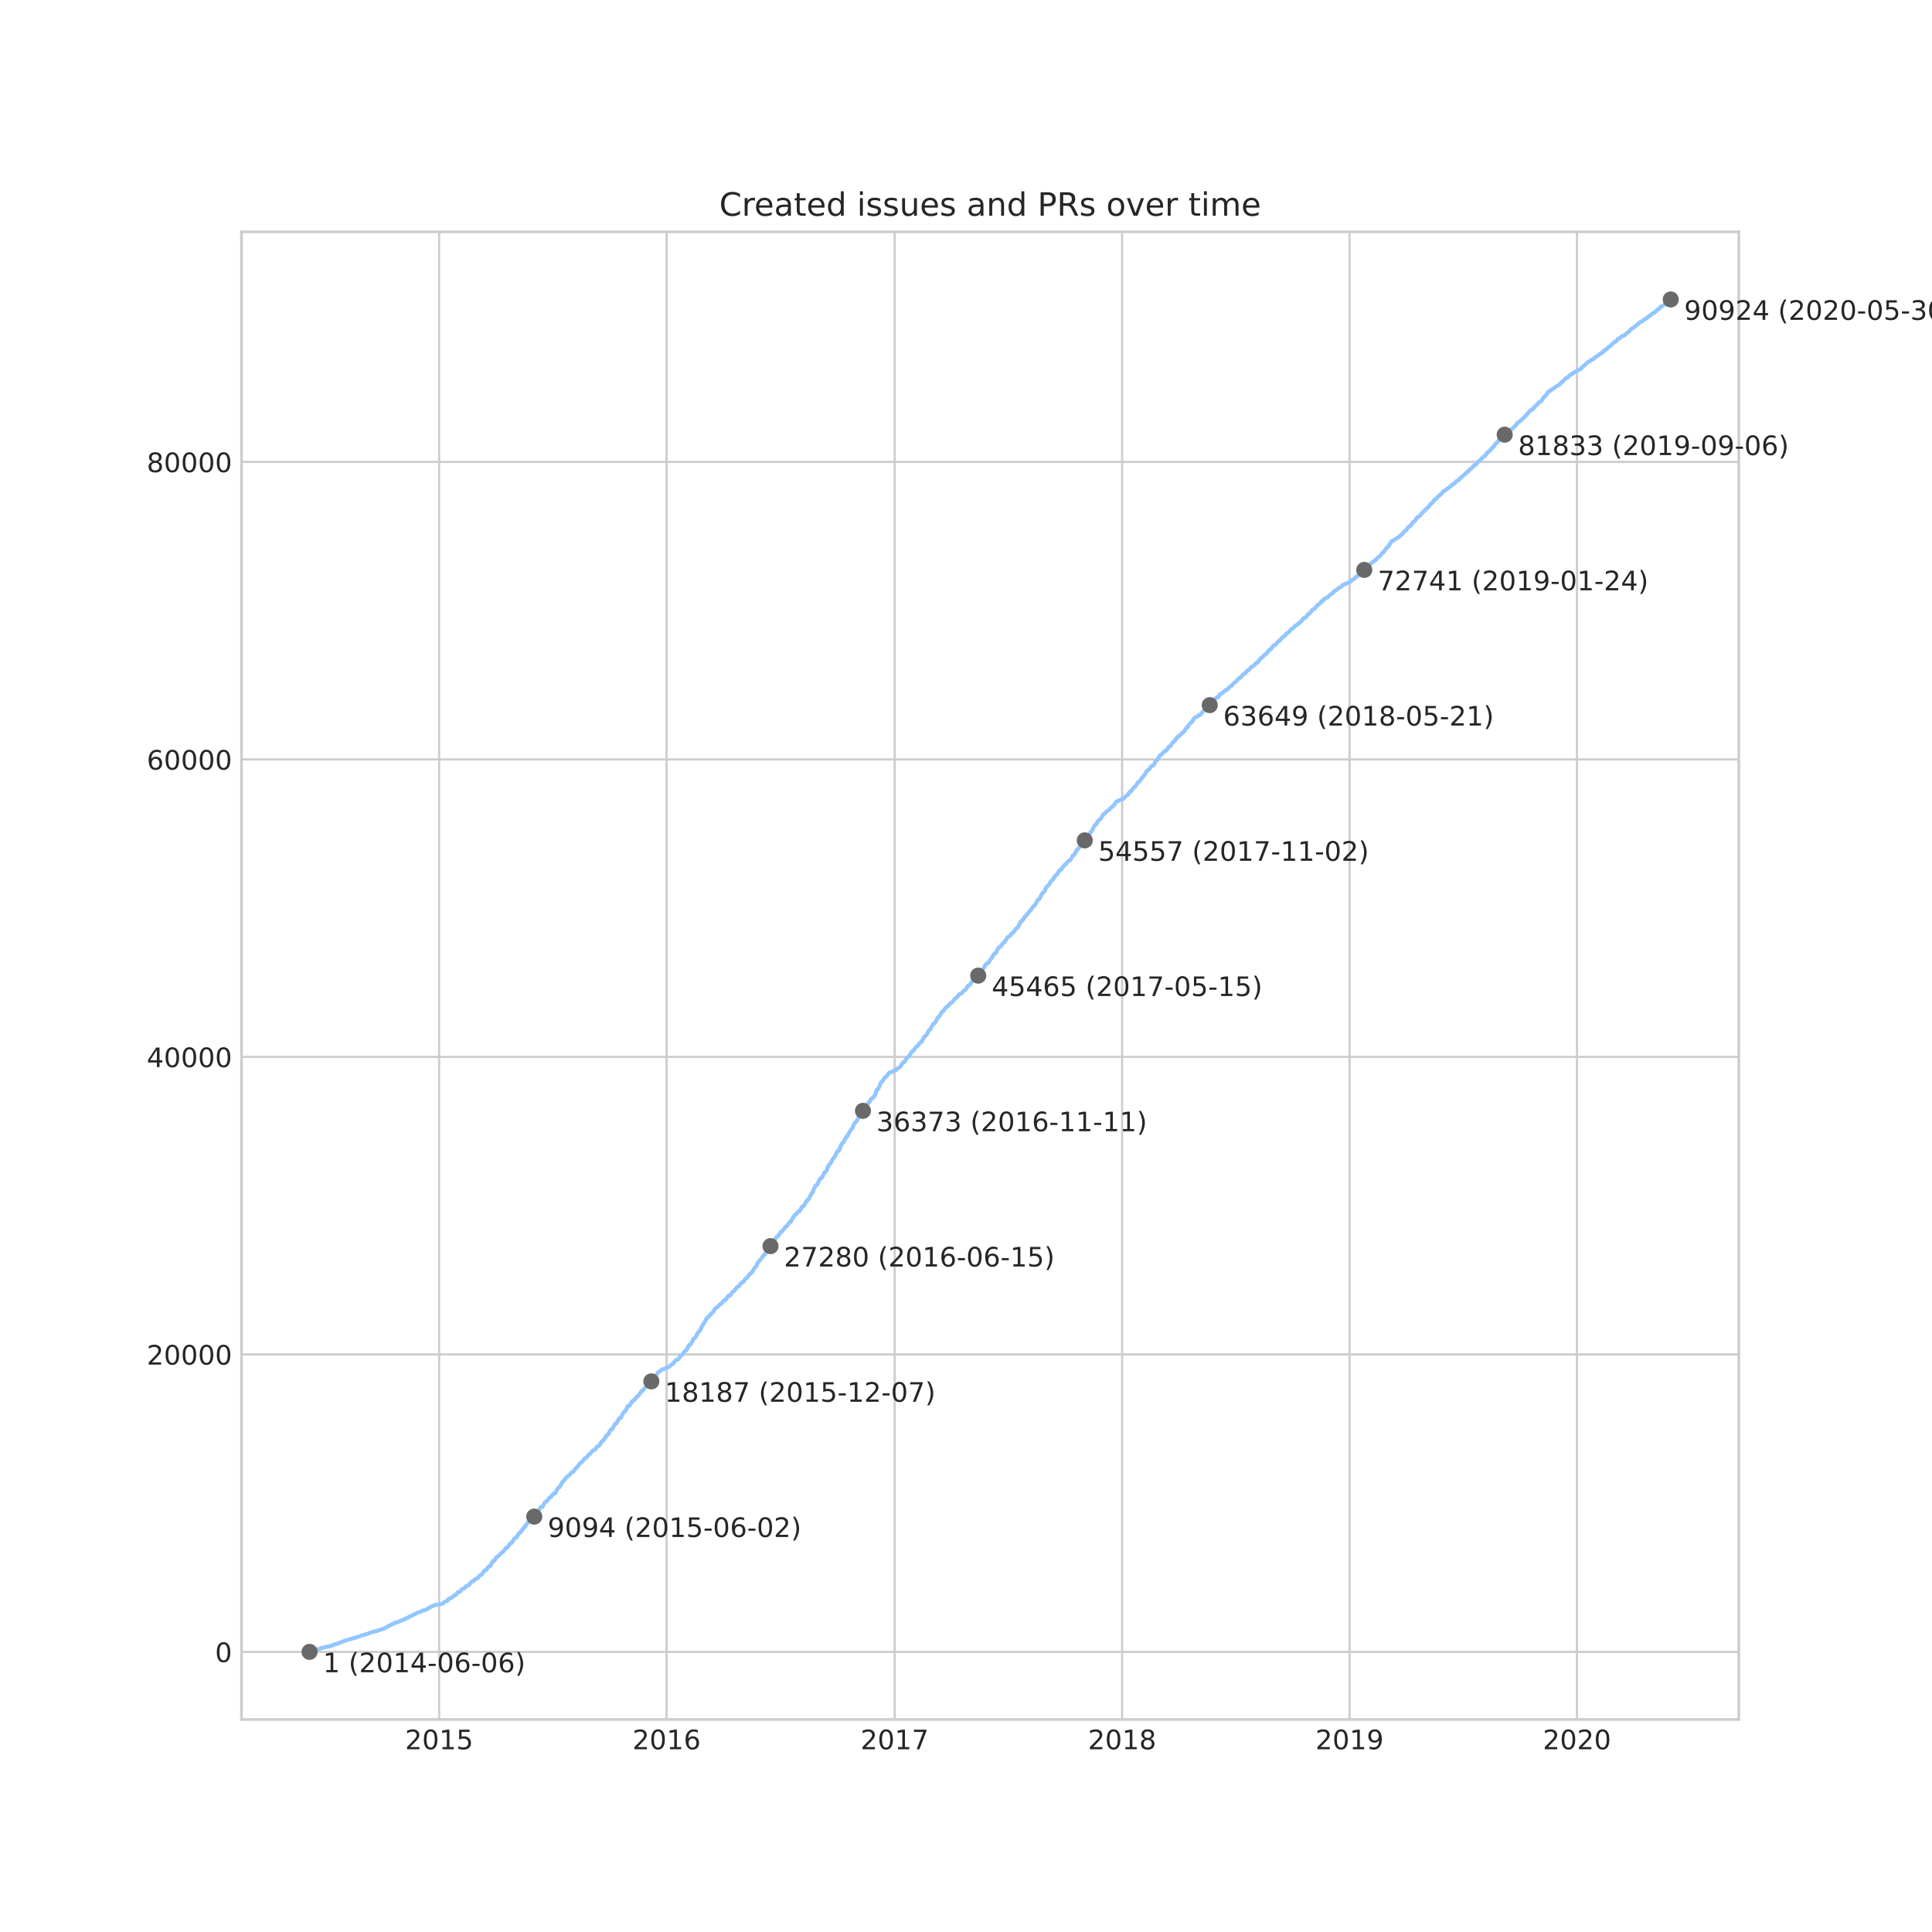 <?xml version="1.0" encoding="utf-8" standalone="no"?>
<!DOCTYPE svg PUBLIC "-//W3C//DTD SVG 1.1//EN"
  "http://www.w3.org/Graphics/SVG/1.1/DTD/svg11.dtd">
<!-- Created with matplotlib (https://matplotlib.org/) -->
<svg height="720pt" version="1.1" viewBox="0 0 720 720" width="720pt" xmlns="http://www.w3.org/2000/svg" xmlns:xlink="http://www.w3.org/1999/xlink">
 <defs>
  <style type="text/css">
*{stroke-linecap:butt;stroke-linejoin:round;}
  </style>
 </defs>
 <g id="figure_1">
  <g id="patch_1">
   <path d="M 0 720 
L 720 720 
L 720 0 
L 0 0 
z
" style="fill:#ffffff;"/>
  </g>
  <g id="axes_1">
   <g id="patch_2">
    <path d="M 90 640.8 
L 648 640.8 
L 648 86.4 
L 90 86.4 
z
" style="fill:#ffffff;"/>
   </g>
   <g id="matplotlib.axis_1">
    <g id="xtick_1">
     <g id="line2d_1">
      <path clip-path="url(#p3ec34b9a3f)" d="M 163.666 640.8 
L 163.666 86.4 
" style="fill:none;stroke:#cccccc;stroke-linecap:round;stroke-width:0.8;"/>
     </g>
     <g id="line2d_2"/>
     <g id="text_1">
      <!-- 2015 -->
      <defs>
       <path d="M 19.188 8.297 
L 53.609 8.297 
L 53.609 0 
L 7.328 0 
L 7.328 8.297 
Q 12.938 14.109 22.625 23.891 
Q 32.328 33.688 34.812 36.531 
Q 39.547 41.844 41.422 45.531 
Q 43.312 49.219 43.312 52.781 
Q 43.312 58.594 39.234 62.25 
Q 35.156 65.922 28.609 65.922 
Q 23.969 65.922 18.812 64.312 
Q 13.672 62.703 7.812 59.422 
L 7.812 69.391 
Q 13.766 71.781 18.938 73 
Q 24.125 74.219 28.422 74.219 
Q 39.75 74.219 46.484 68.547 
Q 53.219 62.891 53.219 53.422 
Q 53.219 48.922 51.531 44.891 
Q 49.859 40.875 45.406 35.406 
Q 44.188 33.984 37.641 27.219 
Q 31.109 20.453 19.188 8.297 
z
" id="DejaVuSans-50"/>
       <path d="M 31.781 66.406 
Q 24.172 66.406 20.328 58.906 
Q 16.5 51.422 16.5 36.375 
Q 16.5 21.391 20.328 13.891 
Q 24.172 6.391 31.781 6.391 
Q 39.453 6.391 43.281 13.891 
Q 47.125 21.391 47.125 36.375 
Q 47.125 51.422 43.281 58.906 
Q 39.453 66.406 31.781 66.406 
z
M 31.781 74.219 
Q 44.047 74.219 50.516 64.516 
Q 56.984 54.828 56.984 36.375 
Q 56.984 17.969 50.516 8.266 
Q 44.047 -1.422 31.781 -1.422 
Q 19.531 -1.422 13.062 8.266 
Q 6.594 17.969 6.594 36.375 
Q 6.594 54.828 13.062 64.516 
Q 19.531 74.219 31.781 74.219 
z
" id="DejaVuSans-48"/>
       <path d="M 12.406 8.297 
L 28.516 8.297 
L 28.516 63.922 
L 10.984 60.406 
L 10.984 69.391 
L 28.422 72.906 
L 38.281 72.906 
L 38.281 8.297 
L 54.391 8.297 
L 54.391 0 
L 12.406 0 
z
" id="DejaVuSans-49"/>
       <path d="M 10.797 72.906 
L 49.516 72.906 
L 49.516 64.594 
L 19.828 64.594 
L 19.828 46.734 
Q 21.969 47.469 24.109 47.828 
Q 26.266 48.188 28.422 48.188 
Q 40.625 48.188 47.75 41.5 
Q 54.891 34.812 54.891 23.391 
Q 54.891 11.625 47.562 5.094 
Q 40.234 -1.422 26.906 -1.422 
Q 22.312 -1.422 17.547 -0.641 
Q 12.797 0.141 7.719 1.703 
L 7.719 11.625 
Q 12.109 9.234 16.797 8.062 
Q 21.484 6.891 26.703 6.891 
Q 35.156 6.891 40.078 11.328 
Q 45.016 15.766 45.016 23.391 
Q 45.016 31 40.078 35.438 
Q 35.156 39.891 26.703 39.891 
Q 22.75 39.891 18.812 39.016 
Q 14.891 38.141 10.797 36.281 
z
" id="DejaVuSans-53"/>
      </defs>
      <g style="fill:#262626;" transform="translate(150.941 651.898)scale(0.1 -0.1)">
       <use xlink:href="#DejaVuSans-50"/>
       <use x="63.623" xlink:href="#DejaVuSans-48"/>
       <use x="127.246" xlink:href="#DejaVuSans-49"/>
       <use x="190.869" xlink:href="#DejaVuSans-53"/>
      </g>
     </g>
    </g>
    <g id="xtick_2">
     <g id="line2d_3">
      <path clip-path="url(#p3ec34b9a3f)" d="M 248.426 640.8 
L 248.426 86.4 
" style="fill:none;stroke:#cccccc;stroke-linecap:round;stroke-width:0.8;"/>
     </g>
     <g id="line2d_4"/>
     <g id="text_2">
      <!-- 2016 -->
      <defs>
       <path d="M 33.016 40.375 
Q 26.375 40.375 22.484 35.828 
Q 18.609 31.297 18.609 23.391 
Q 18.609 15.531 22.484 10.953 
Q 26.375 6.391 33.016 6.391 
Q 39.656 6.391 43.531 10.953 
Q 47.406 15.531 47.406 23.391 
Q 47.406 31.297 43.531 35.828 
Q 39.656 40.375 33.016 40.375 
z
M 52.594 71.297 
L 52.594 62.312 
Q 48.875 64.062 45.094 64.984 
Q 41.312 65.922 37.594 65.922 
Q 27.828 65.922 22.672 59.328 
Q 17.531 52.734 16.797 39.406 
Q 19.672 43.656 24.016 45.922 
Q 28.375 48.188 33.594 48.188 
Q 44.578 48.188 50.953 41.516 
Q 57.328 34.859 57.328 23.391 
Q 57.328 12.156 50.688 5.359 
Q 44.047 -1.422 33.016 -1.422 
Q 20.359 -1.422 13.672 8.266 
Q 6.984 17.969 6.984 36.375 
Q 6.984 53.656 15.188 63.938 
Q 23.391 74.219 37.203 74.219 
Q 40.922 74.219 44.703 73.484 
Q 48.484 72.75 52.594 71.297 
z
" id="DejaVuSans-54"/>
      </defs>
      <g style="fill:#262626;" transform="translate(235.701 651.898)scale(0.1 -0.1)">
       <use xlink:href="#DejaVuSans-50"/>
       <use x="63.623" xlink:href="#DejaVuSans-48"/>
       <use x="127.246" xlink:href="#DejaVuSans-49"/>
       <use x="190.869" xlink:href="#DejaVuSans-54"/>
      </g>
     </g>
    </g>
    <g id="xtick_3">
     <g id="line2d_5">
      <path clip-path="url(#p3ec34b9a3f)" d="M 333.419 640.8 
L 333.419 86.4 
" style="fill:none;stroke:#cccccc;stroke-linecap:round;stroke-width:0.8;"/>
     </g>
     <g id="line2d_6"/>
     <g id="text_3">
      <!-- 2017 -->
      <defs>
       <path d="M 8.203 72.906 
L 55.078 72.906 
L 55.078 68.703 
L 28.609 0 
L 18.312 0 
L 43.219 64.594 
L 8.203 64.594 
z
" id="DejaVuSans-55"/>
      </defs>
      <g style="fill:#262626;" transform="translate(320.694 651.898)scale(0.1 -0.1)">
       <use xlink:href="#DejaVuSans-50"/>
       <use x="63.623" xlink:href="#DejaVuSans-48"/>
       <use x="127.246" xlink:href="#DejaVuSans-49"/>
       <use x="190.869" xlink:href="#DejaVuSans-55"/>
      </g>
     </g>
    </g>
    <g id="xtick_4">
     <g id="line2d_7">
      <path clip-path="url(#p3ec34b9a3f)" d="M 418.179 640.8 
L 418.179 86.4 
" style="fill:none;stroke:#cccccc;stroke-linecap:round;stroke-width:0.8;"/>
     </g>
     <g id="line2d_8"/>
     <g id="text_4">
      <!-- 2018 -->
      <defs>
       <path d="M 31.781 34.625 
Q 24.75 34.625 20.719 30.859 
Q 16.703 27.094 16.703 20.516 
Q 16.703 13.922 20.719 10.156 
Q 24.75 6.391 31.781 6.391 
Q 38.812 6.391 42.859 10.172 
Q 46.922 13.969 46.922 20.516 
Q 46.922 27.094 42.891 30.859 
Q 38.875 34.625 31.781 34.625 
z
M 21.922 38.812 
Q 15.578 40.375 12.031 44.719 
Q 8.5 49.078 8.5 55.328 
Q 8.5 64.062 14.719 69.141 
Q 20.953 74.219 31.781 74.219 
Q 42.672 74.219 48.875 69.141 
Q 55.078 64.062 55.078 55.328 
Q 55.078 49.078 51.531 44.719 
Q 48 40.375 41.703 38.812 
Q 48.828 37.156 52.797 32.312 
Q 56.781 27.484 56.781 20.516 
Q 56.781 9.906 50.312 4.234 
Q 43.844 -1.422 31.781 -1.422 
Q 19.734 -1.422 13.25 4.234 
Q 6.781 9.906 6.781 20.516 
Q 6.781 27.484 10.781 32.312 
Q 14.797 37.156 21.922 38.812 
z
M 18.312 54.391 
Q 18.312 48.734 21.844 45.562 
Q 25.391 42.391 31.781 42.391 
Q 38.141 42.391 41.719 45.562 
Q 45.312 48.734 45.312 54.391 
Q 45.312 60.062 41.719 63.234 
Q 38.141 66.406 31.781 66.406 
Q 25.391 66.406 21.844 63.234 
Q 18.312 60.062 18.312 54.391 
z
" id="DejaVuSans-56"/>
      </defs>
      <g style="fill:#262626;" transform="translate(405.454 651.898)scale(0.1 -0.1)">
       <use xlink:href="#DejaVuSans-50"/>
       <use x="63.623" xlink:href="#DejaVuSans-48"/>
       <use x="127.246" xlink:href="#DejaVuSans-49"/>
       <use x="190.869" xlink:href="#DejaVuSans-56"/>
      </g>
     </g>
    </g>
    <g id="xtick_5">
     <g id="line2d_9">
      <path clip-path="url(#p3ec34b9a3f)" d="M 502.939 640.8 
L 502.939 86.4 
" style="fill:none;stroke:#cccccc;stroke-linecap:round;stroke-width:0.8;"/>
     </g>
     <g id="line2d_10"/>
     <g id="text_5">
      <!-- 2019 -->
      <defs>
       <path d="M 10.984 1.516 
L 10.984 10.5 
Q 14.703 8.734 18.5 7.812 
Q 22.312 6.891 25.984 6.891 
Q 35.75 6.891 40.891 13.453 
Q 46.047 20.016 46.781 33.406 
Q 43.953 29.203 39.594 26.953 
Q 35.25 24.703 29.984 24.703 
Q 19.047 24.703 12.672 31.312 
Q 6.297 37.938 6.297 49.422 
Q 6.297 60.641 12.938 67.422 
Q 19.578 74.219 30.609 74.219 
Q 43.266 74.219 49.922 64.516 
Q 56.594 54.828 56.594 36.375 
Q 56.594 19.141 48.406 8.859 
Q 40.234 -1.422 26.422 -1.422 
Q 22.703 -1.422 18.891 -0.688 
Q 15.094 0.047 10.984 1.516 
z
M 30.609 32.422 
Q 37.25 32.422 41.125 36.953 
Q 45.016 41.5 45.016 49.422 
Q 45.016 57.281 41.125 61.844 
Q 37.25 66.406 30.609 66.406 
Q 23.969 66.406 20.094 61.844 
Q 16.219 57.281 16.219 49.422 
Q 16.219 41.5 20.094 36.953 
Q 23.969 32.422 30.609 32.422 
z
" id="DejaVuSans-57"/>
      </defs>
      <g style="fill:#262626;" transform="translate(490.214 651.898)scale(0.1 -0.1)">
       <use xlink:href="#DejaVuSans-50"/>
       <use x="63.623" xlink:href="#DejaVuSans-48"/>
       <use x="127.246" xlink:href="#DejaVuSans-49"/>
       <use x="190.869" xlink:href="#DejaVuSans-57"/>
      </g>
     </g>
    </g>
    <g id="xtick_6">
     <g id="line2d_11">
      <path clip-path="url(#p3ec34b9a3f)" d="M 587.699 640.8 
L 587.699 86.4 
" style="fill:none;stroke:#cccccc;stroke-linecap:round;stroke-width:0.8;"/>
     </g>
     <g id="line2d_12"/>
     <g id="text_6">
      <!-- 2020 -->
      <g style="fill:#262626;" transform="translate(574.974 651.898)scale(0.1 -0.1)">
       <use xlink:href="#DejaVuSans-50"/>
       <use x="63.623" xlink:href="#DejaVuSans-48"/>
       <use x="127.246" xlink:href="#DejaVuSans-50"/>
       <use x="190.869" xlink:href="#DejaVuSans-48"/>
      </g>
     </g>
    </g>
   </g>
   <g id="matplotlib.axis_2">
    <g id="ytick_1">
     <g id="line2d_13">
      <path clip-path="url(#p3ec34b9a3f)" d="M 90 615.606 
L 648 615.606 
" style="fill:none;stroke:#cccccc;stroke-linecap:round;stroke-width:0.8;"/>
     </g>
     <g id="line2d_14"/>
     <g id="text_7">
      <!-- 0 -->
      <g style="fill:#262626;" transform="translate(80.138 619.405)scale(0.1 -0.1)">
       <use xlink:href="#DejaVuSans-48"/>
      </g>
     </g>
    </g>
    <g id="ytick_2">
     <g id="line2d_15">
      <path clip-path="url(#p3ec34b9a3f)" d="M 90 504.743 
L 648 504.743 
" style="fill:none;stroke:#cccccc;stroke-linecap:round;stroke-width:0.8;"/>
     </g>
     <g id="line2d_16"/>
     <g id="text_8">
      <!-- 20000 -->
      <g style="fill:#262626;" transform="translate(54.688 508.542)scale(0.1 -0.1)">
       <use xlink:href="#DejaVuSans-50"/>
       <use x="63.623" xlink:href="#DejaVuSans-48"/>
       <use x="127.246" xlink:href="#DejaVuSans-48"/>
       <use x="190.869" xlink:href="#DejaVuSans-48"/>
       <use x="254.492" xlink:href="#DejaVuSans-48"/>
      </g>
     </g>
    </g>
    <g id="ytick_3">
     <g id="line2d_17">
      <path clip-path="url(#p3ec34b9a3f)" d="M 90 393.879 
L 648 393.879 
" style="fill:none;stroke:#cccccc;stroke-linecap:round;stroke-width:0.8;"/>
     </g>
     <g id="line2d_18"/>
     <g id="text_9">
      <!-- 40000 -->
      <defs>
       <path d="M 37.797 64.312 
L 12.891 25.391 
L 37.797 25.391 
z
M 35.203 72.906 
L 47.609 72.906 
L 47.609 25.391 
L 58.016 25.391 
L 58.016 17.188 
L 47.609 17.188 
L 47.609 0 
L 37.797 0 
L 37.797 17.188 
L 4.891 17.188 
L 4.891 26.703 
z
" id="DejaVuSans-52"/>
      </defs>
      <g style="fill:#262626;" transform="translate(54.688 397.679)scale(0.1 -0.1)">
       <use xlink:href="#DejaVuSans-52"/>
       <use x="63.623" xlink:href="#DejaVuSans-48"/>
       <use x="127.246" xlink:href="#DejaVuSans-48"/>
       <use x="190.869" xlink:href="#DejaVuSans-48"/>
       <use x="254.492" xlink:href="#DejaVuSans-48"/>
      </g>
     </g>
    </g>
    <g id="ytick_4">
     <g id="line2d_19">
      <path clip-path="url(#p3ec34b9a3f)" d="M 90 283.016 
L 648 283.016 
" style="fill:none;stroke:#cccccc;stroke-linecap:round;stroke-width:0.8;"/>
     </g>
     <g id="line2d_20"/>
     <g id="text_10">
      <!-- 60000 -->
      <g style="fill:#262626;" transform="translate(54.688 286.816)scale(0.1 -0.1)">
       <use xlink:href="#DejaVuSans-54"/>
       <use x="63.623" xlink:href="#DejaVuSans-48"/>
       <use x="127.246" xlink:href="#DejaVuSans-48"/>
       <use x="190.869" xlink:href="#DejaVuSans-48"/>
       <use x="254.492" xlink:href="#DejaVuSans-48"/>
      </g>
     </g>
    </g>
    <g id="ytick_5">
     <g id="line2d_21">
      <path clip-path="url(#p3ec34b9a3f)" d="M 90 172.153 
L 648 172.153 
" style="fill:none;stroke:#cccccc;stroke-linecap:round;stroke-width:0.8;"/>
     </g>
     <g id="line2d_22"/>
     <g id="text_11">
      <!-- 80000 -->
      <g style="fill:#262626;" transform="translate(54.688 175.953)scale(0.1 -0.1)">
       <use xlink:href="#DejaVuSans-56"/>
       <use x="63.623" xlink:href="#DejaVuSans-48"/>
       <use x="127.246" xlink:href="#DejaVuSans-48"/>
       <use x="190.869" xlink:href="#DejaVuSans-48"/>
       <use x="254.492" xlink:href="#DejaVuSans-48"/>
      </g>
     </g>
    </g>
   </g>
   <g id="line2d_23">
    <path clip-path="url(#p3ec34b9a3f)" d="M 115.364 615.6 
L 115.45 615.539 
L 116.706 615.173 
L 117.227 614.979 
L 117.86 614.857 
L 118.032 614.757 
L 118.39 614.613 
L 118.743 614.514 
L 119.526 614.325 
L 119.598 614.253 
L 120.214 614.114 
L 120.307 614.042 
L 120.89 613.904 
L 122.39 613.599 
L 123.079 613.449 
L 124.413 612.961 
L 124.488 612.912 
L 125.046 612.751 
L 125.136 612.673 
L 126.051 612.451 
L 126.12 612.407 
L 126.463 612.269 
L 127.214 611.969 
L 127.486 611.847 
L 128.075 611.614 
L 128.368 611.509 
L 129.023 611.321 
L 130.231 610.927 
L 130.887 610.794 
L 130.968 610.755 
L 131.355 610.628 
L 131.399 610.561 
L 132.263 610.417 
L 133.258 610.013 
L 133.938 609.879 
L 133.995 609.852 
L 134.379 609.724 
L 134.462 609.619 
L 134.672 609.48 
L 134.818 609.419 
L 134.94 609.386 
L 135.819 609.264 
L 136.056 609.131 
L 137.387 608.76 
L 137.507 608.654 
L 138.023 608.422 
L 139.457 608.05 
L 139.548 607.973 
L 140.583 607.801 
L 140.683 607.712 
L 141.09 607.585 
L 141.205 607.518 
L 142.537 607.113 
L 142.615 607.086 
L 142.814 606.958 
L 142.92 606.936 
L 143.885 606.57 
L 144.77 605.911 
L 145.509 605.744 
L 145.65 605.6 
L 145.928 605.456 
L 146.311 605.14 
L 146.925 604.996 
L 147.003 604.935 
L 147.181 604.813 
L 147.362 604.73 
L 148.572 604.408 
L 148.804 604.264 
L 149.25 604.065 
L 149.494 603.926 
L 150.174 603.743 
L 150.259 603.682 
L 150.593 603.549 
L 150.741 603.416 
L 150.907 603.294 
L 150.999 603.244 
L 151.877 602.973 
L 152.366 602.618 
L 152.581 602.474 
L 152.682 602.429 
L 153.889 601.897 
L 153.966 601.792 
L 154.179 601.67 
L 154.29 601.648 
L 155.041 601.326 
L 155.159 601.204 
L 156.018 600.833 
L 156.639 600.711 
L 156.758 600.617 
L 157.125 600.401 
L 157.6 600.251 
L 157.675 600.212 
L 158.332 600.079 
L 158.452 600.04 
L 159.577 599.397 
L 159.923 599.275 
L 160.024 599.203 
L 160.161 599.081 
L 160.442 598.871 
L 160.671 598.71 
L 160.753 598.671 
L 161.537 598.438 
L 161.857 598.172 
L 163.422 597.984 
L 163.531 597.945 
L 164.81 597.712 
L 165.26 597.413 
L 165.356 597.252 
L 165.504 597.119 
L 165.625 597.003 
L 166.638 596.57 
L 166.846 596.421 
L 166.919 596.26 
L 166.995 596.11 
L 167.131 595.994 
L 167.264 595.894 
L 167.37 595.756 
L 167.432 595.689 
L 168.106 595.556 
L 169.261 594.597 
L 169.689 594.47 
L 170.152 594.009 
L 170.268 593.821 
L 170.384 593.699 
L 170.461 593.577 
L 170.631 593.455 
L 170.683 593.394 
L 171.313 593.256 
L 171.427 593.156 
L 171.533 593.023 
L 171.749 592.757 
L 171.877 592.557 
L 172.007 592.396 
L 172.112 592.269 
L 172.268 592.147 
L 173.049 591.903 
L 173.184 591.764 
L 173.297 591.709 
L 173.38 591.587 
L 173.478 591.354 
L 173.668 591.182 
L 173.969 590.961 
L 174.608 590.822 
L 175.07 590.24 
L 175.214 590.096 
L 175.708 589.547 
L 176.205 589.27 
L 176.448 589.154 
L 176.664 588.982 
L 176.777 588.943 
L 176.882 588.749 
L 177.024 588.616 
L 177.184 588.439 
L 177.791 588.306 
L 177.913 588.161 
L 178.071 587.99 
L 178.228 587.868 
L 178.289 587.663 
L 178.397 587.524 
L 178.533 587.396 
L 178.718 587.252 
L 179.493 586.765 
L 179.896 586.216 
L 180.007 586.044 
L 180.078 585.916 
L 180.216 585.667 
L 180.342 585.528 
L 180.46 585.373 
L 181.055 585.146 
L 181.207 585.03 
L 181.316 584.847 
L 181.423 584.758 
L 181.533 584.603 
L 181.86 584.143 
L 181.982 583.993 
L 182.101 583.843 
L 182.549 583.699 
L 182.658 583.572 
L 182.861 583.311 
L 183.142 582.773 
L 183.239 582.579 
L 183.356 582.457 
L 183.481 582.225 
L 183.585 582.081 
L 183.669 581.759 
L 184.285 581.532 
L 184.447 581.305 
L 184.542 581.144 
L 184.706 580.872 
L 184.802 580.667 
L 184.92 580.551 
L 184.995 580.401 
L 185.168 580.213 
L 186.019 579.68 
L 186.168 579.503 
L 186.348 579.298 
L 186.475 579.076 
L 187.337 578.356 
L 187.523 578.228 
L 187.645 578.056 
L 187.795 577.907 
L 187.908 577.757 
L 188.041 577.618 
L 188.161 577.48 
L 188.262 577.297 
L 188.449 577.003 
L 188.83 576.765 
L 189.151 576.648 
L 189.83 575.7 
L 189.898 575.484 
L 190.098 575.262 
L 190.383 575.107 
L 190.7 574.985 
L 190.78 574.858 
L 190.829 574.708 
L 191.156 574.154 
L 191.285 574.026 
L 191.4 573.849 
L 191.497 573.705 
L 191.606 573.511 
L 191.717 573.394 
L 191.87 573.2 
L 192.362 573.062 
L 192.43 572.901 
L 192.536 572.751 
L 192.663 572.552 
L 192.811 572.33 
L 192.908 572.164 
L 193.046 572.003 
L 193.127 571.865 
L 193.268 571.654 
L 193.334 571.537 
L 193.695 571.194 
L 194.028 571.022 
L 194.517 570.29 
L 195.173 569.309 
L 195.653 569.076 
L 195.781 568.683 
L 196.431 567.79 
L 196.567 567.652 
L 196.7 567.352 
L 197.013 567.219 
L 197.146 567.147 
L 197.38 566.992 
L 197.783 566.471 
L 197.877 566.36 
L 197.985 566.222 
L 198.11 565.9 
L 198.255 565.712 
L 198.343 565.645 
L 198.902 565.484 
L 199.302 564.875 
L 199.387 564.697 
L 199.503 564.481 
L 199.629 564.348 
L 200.158 563.794 
L 200.519 563.655 
L 200.733 563.206 
L 200.8 562.99 
L 200.934 562.702 
L 201.035 562.425 
L 201.152 562.208 
L 201.273 562.031 
L 201.381 561.931 
L 201.487 561.77 
L 201.526 561.643 
L 202.187 561.527 
L 202.485 560.906 
L 202.614 560.784 
L 202.757 560.457 
L 202.854 560.285 
L 202.945 560.058 
L 203.089 559.919 
L 203.273 559.653 
L 203.791 559.465 
L 203.902 559.337 
L 204.019 559.165 
L 204.536 558.45 
L 204.996 557.979 
L 205.396 557.84 
L 205.534 557.558 
L 205.684 557.28 
L 206.435 556.56 
L 206.957 556.41 
L 207.215 555.934 
L 207.293 555.712 
L 207.401 555.451 
L 207.711 555.002 
L 207.879 554.708 
L 207.986 554.548 
L 208.176 554.337 
L 208.401 554.259 
L 208.626 554.138 
L 208.756 553.844 
L 208.905 553.589 
L 209.236 552.968 
L 209.406 552.702 
L 209.647 552.236 
L 209.706 552.17 
L 209.872 552.053 
L 209.965 551.915 
L 210.198 551.793 
L 210.358 551.421 
L 210.512 551.255 
L 211.472 550.174 
L 211.929 549.986 
L 212.05 549.864 
L 212.169 549.697 
L 212.314 549.564 
L 212.475 549.387 
L 212.961 548.761 
L 213.506 548.617 
L 214.791 546.965 
L 215.164 546.71 
L 215.282 546.571 
L 215.427 546.36 
L 215.577 546.189 
L 215.977 545.496 
L 216.288 545.163 
L 216.761 545.002 
L 216.955 544.703 
L 217.919 543.517 
L 218.434 543.301 
L 219.603 541.909 
L 219.957 541.782 
L 220.322 541.239 
L 220.487 541.034 
L 220.829 540.679 
L 221.807 540.224 
L 221.916 540.041 
L 222.154 539.664 
L 222.404 539.232 
L 222.94 538.894 
L 223.291 538.739 
L 223.438 538.55 
L 223.547 538.378 
L 223.71 538.112 
L 223.788 537.913 
L 223.904 537.78 
L 224.159 537.403 
L 224.283 537.131 
L 224.635 536.998 
L 224.844 536.865 
L 226.016 534.936 
L 226.472 534.759 
L 226.55 534.609 
L 226.722 534.493 
L 226.872 534.093 
L 227.014 533.883 
L 227.172 533.578 
L 227.275 533.351 
L 227.383 533.179 
L 227.477 533.007 
L 227.584 532.758 
L 228.126 532.613 
L 229.252 530.59 
L 229.707 530.457 
L 230.118 529.72 
L 230.206 529.57 
L 230.81 528.528 
L 231.383 528.329 
L 231.451 528.107 
L 231.666 527.658 
L 232.097 526.898 
L 232.155 526.732 
L 232.267 526.616 
L 232.364 526.477 
L 232.498 526.167 
L 232.977 526.006 
L 233.292 525.352 
L 233.478 525.091 
L 233.605 524.775 
L 233.737 524.598 
L 233.858 524.288 
L 234.128 523.911 
L 234.645 523.767 
L 234.794 523.495 
L 234.935 523.29 
L 235.415 522.575 
L 235.526 522.414 
L 235.621 522.242 
L 235.698 522.131 
L 236.033 521.998 
L 236.304 521.799 
L 236.583 521.488 
L 236.769 521.244 
L 236.898 521.084 
L 237.103 520.79 
L 237.227 520.668 
L 237.388 520.391 
L 237.822 520.208 
L 238.408 519.41 
L 238.513 519.243 
L 238.627 519.044 
L 239.01 518.506 
L 239.476 518.351 
L 239.66 518.002 
L 239.837 517.797 
L 239.945 517.675 
L 240.103 517.42 
L 240.25 517.242 
L 240.439 517.07 
L 240.739 516.899 
L 241.163 516.616 
L 241.331 516.317 
L 241.453 516.172 
L 241.586 515.995 
L 241.81 515.563 
L 241.936 515.347 
L 242.066 515.202 
L 242.373 514.981 
L 242.761 514.77 
L 243.877 512.963 
L 244.376 512.791 
L 245.177 511.566 
L 245.287 511.45 
L 245.409 511.3 
L 245.513 511.245 
L 246.015 511.017 
L 246.125 510.895 
L 246.333 510.646 
L 246.449 510.53 
L 248.999 509.543 
L 249.301 509.388 
L 249.978 508.811 
L 250.072 508.673 
L 250.311 508.412 
L 250.836 508.257 
L 250.936 508.113 
L 251.045 507.913 
L 251.169 507.764 
L 251.289 507.564 
L 251.444 507.387 
L 251.573 507.242 
L 251.655 507.137 
L 251.906 507.021 
L 252.009 506.866 
L 252.492 506.699 
L 252.803 506.466 
L 252.99 506.272 
L 253.122 506.012 
L 253.263 505.862 
L 253.606 505.219 
L 254.092 505.064 
L 254.21 504.914 
L 254.841 504.027 
L 254.913 503.889 
L 255.243 503.473 
L 255.628 503.329 
L 255.806 503.168 
L 255.951 502.869 
L 256.037 502.736 
L 256.156 502.481 
L 256.297 502.276 
L 256.419 502.01 
L 256.507 501.877 
L 256.663 501.622 
L 256.715 501.494 
L 256.801 501.261 
L 257.326 501.078 
L 257.569 500.574 
L 257.672 500.43 
L 257.787 500.192 
L 257.927 499.981 
L 258.297 499.222 
L 258.352 499.083 
L 258.706 498.745 
L 258.967 498.595 
L 259.141 498.379 
L 259.303 498.141 
L 259.426 497.924 
L 259.509 497.769 
L 260.016 496.744 
L 260.233 496.494 
L 260.625 496.239 
L 260.72 496.023 
L 261.929 493.667 
L 262.509 492.897 
L 262.64 492.581 
L 262.739 492.442 
L 262.95 492.043 
L 263.024 491.893 
L 263.179 491.555 
L 263.274 491.311 
L 263.446 491.189 
L 263.808 490.973 
L 263.955 490.741 
L 265.374 489.288 
L 265.579 489.15 
L 265.785 488.911 
L 265.951 488.651 
L 266.044 488.473 
L 266.158 488.302 
L 266.413 487.864 
L 266.514 487.703 
L 266.682 487.537 
L 267.138 487.343 
L 267.215 487.215 
L 267.338 487.104 
L 268.448 485.957 
L 268.843 485.807 
L 269.057 485.58 
L 269.181 485.436 
L 269.324 485.253 
L 269.451 485.153 
L 269.525 485.014 
L 269.637 484.881 
L 269.895 484.538 
L 270.426 484.338 
L 270.647 484.039 
L 270.866 483.812 
L 271.043 483.485 
L 271.185 483.302 
L 271.301 483.113 
L 271.392 482.986 
L 271.465 482.914 
L 272.062 482.775 
L 272.647 482.01 
L 272.771 481.822 
L 273.016 481.384 
L 273.32 481.228 
L 273.671 481.084 
L 273.91 480.68 
L 274.521 479.898 
L 274.64 479.732 
L 274.713 479.621 
L 275.293 479.449 
L 275.36 479.277 
L 275.525 479.061 
L 275.768 478.69 
L 275.97 478.379 
L 276.755 477.819 
L 276.989 477.675 
L 277.124 477.576 
L 277.225 477.359 
L 277.337 477.282 
L 277.761 476.617 
L 278.428 476.162 
L 278.522 476.012 
L 278.64 475.824 
L 278.819 475.635 
L 278.939 475.43 
L 279.042 475.27 
L 279.155 475.07 
L 279.48 474.798 
L 279.686 474.588 
L 280.125 474.333 
L 280.321 473.984 
L 280.41 473.784 
L 280.632 473.457 
L 280.708 473.302 
L 280.849 473.097 
L 281.452 472.249 
L 281.74 472.093 
L 281.979 471.572 
L 282.056 471.339 
L 282.221 470.99 
L 282.311 470.724 
L 282.475 470.469 
L 283.188 469.638 
L 283.418 469.466 
L 284.606 467.742 
L 284.961 467.609 
L 285.069 467.437 
L 285.146 467.271 
L 285.323 466.916 
L 285.69 466.245 
L 285.82 466.007 
L 285.934 465.896 
L 286.034 465.73 
L 286.174 465.602 
L 286.688 465.303 
L 286.798 465.031 
L 286.886 464.893 
L 287.111 464.466 
L 287.168 464.327 
L 287.291 463.973 
L 287.837 463.213 
L 288.535 462.554 
L 288.648 462.26 
L 288.739 462.066 
L 288.86 461.8 
L 288.979 461.678 
L 289.272 461.101 
L 289.392 460.985 
L 289.86 460.78 
L 290.005 460.591 
L 290.193 460.353 
L 290.4 460.081 
L 290.679 459.61 
L 290.793 459.438 
L 290.917 459.2 
L 291.022 459.05 
L 291.425 458.884 
L 292.296 457.82 
L 292.619 457.343 
L 293.239 456.905 
L 293.968 455.913 
L 294.099 455.752 
L 294.256 455.497 
L 294.678 455.359 
L 294.809 455.137 
L 295.027 454.66 
L 296.088 452.936 
L 296.426 452.77 
L 296.517 452.548 
L 296.75 452.432 
L 297.483 451.495 
L 297.987 451.345 
L 298.088 451.173 
L 298.522 450.47 
L 298.694 450.12 
L 298.971 449.688 
L 299.456 449.411 
L 299.628 449.272 
L 299.745 449.089 
L 300.218 448.197 
L 300.428 447.82 
L 300.656 447.471 
L 300.762 447.332 
L 301.094 447.194 
L 301.221 447.088 
L 302.559 444.566 
L 302.833 444.433 
L 302.912 444.256 
L 302.971 444.051 
L 303.233 443.202 
L 303.458 442.798 
L 303.571 442.593 
L 303.644 442.454 
L 303.775 442.177 
L 303.904 441.894 
L 304.076 441.722 
L 304.533 441.545 
L 304.831 440.836 
L 304.938 440.664 
L 305.049 440.47 
L 305.242 440.021 
L 305.591 439.272 
L 306.123 439.012 
L 306.316 438.846 
L 306.429 438.613 
L 306.571 438.358 
L 306.679 438.158 
L 306.833 437.853 
L 306.939 437.571 
L 307.049 437.343 
L 307.156 437.111 
L 307.252 436.977 
L 307.617 436.828 
L 308.057 436.129 
L 308.272 435.625 
L 308.297 435.453 
L 308.414 435.176 
L 308.483 435.01 
L 308.595 434.744 
L 308.715 434.566 
L 308.8 434.267 
L 308.918 434.167 
L 309.007 434.023 
L 309.105 433.923 
L 309.444 433.696 
L 309.561 433.48 
L 309.71 433.153 
L 309.842 432.942 
L 309.918 432.765 
L 309.953 432.587 
L 310.782 431.368 
L 310.991 431.235 
L 311.124 430.974 
L 311.264 430.753 
L 311.733 429.661 
L 311.791 429.5 
L 312.193 428.984 
L 312.626 428.807 
L 312.772 428.402 
L 313.152 427.659 
L 313.261 427.172 
L 313.418 426.817 
L 313.743 426.196 
L 314.323 425.714 
L 314.493 425.353 
L 314.569 425.171 
L 315.034 424.356 
L 315.449 423.602 
L 315.848 423.391 
L 315.959 423.131 
L 316.046 422.909 
L 316.267 422.515 
L 316.352 422.377 
L 316.511 422.039 
L 316.644 421.773 
L 317.23 420.841 
L 317.492 420.708 
L 317.607 420.403 
L 317.838 419.899 
L 317.912 419.744 
L 318.023 419.433 
L 318.288 418.99 
L 318.4 418.735 
L 318.51 418.48 
L 318.636 418.314 
L 318.94 418.153 
L 319.144 418.025 
L 319.341 417.682 
L 319.465 417.377 
L 320.183 415.936 
L 320.257 415.858 
L 320.571 415.714 
L 320.747 415.509 
L 320.943 415.126 
L 321.288 414.616 
L 321.399 414.35 
L 322.22 413.463 
L 322.393 413.336 
L 322.517 413.092 
L 323.368 411.346 
L 323.487 411.124 
L 323.848 410.897 
L 324.144 410.492 
L 324.551 409.722 
L 324.662 409.517 
L 325.438 408.985 
L 325.673 408.824 
L 325.871 408.48 
L 325.984 408.247 
L 326.119 408.092 
L 326.24 407.771 
L 326.346 407.41 
L 326.411 407.227 
L 326.528 406.778 
L 326.76 406.146 
L 327.215 405.897 
L 327.385 405.52 
L 327.499 405.315 
L 327.596 405.143 
L 327.736 404.794 
L 328.13 403.913 
L 328.192 403.696 
L 328.303 403.403 
L 328.548 403.203 
L 328.808 403.059 
L 328.94 402.876 
L 329.077 402.632 
L 329.158 402.449 
L 329.28 402.233 
L 329.434 402.061 
L 329.769 401.596 
L 329.888 401.457 
L 330.003 401.274 
L 330.491 401.086 
L 330.602 400.892 
L 330.965 400.409 
L 331.099 400.199 
L 331.214 400.01 
L 331.424 399.733 
L 332.383 399.467 
L 332.508 399.384 
L 333.148 399.007 
L 334.011 398.78 
L 334.2 398.541 
L 334.376 398.292 
L 334.541 398.153 
L 334.544 398.142 
L 334.785 398.026 
L 334.939 397.893 
L 335.365 397.726 
L 335.489 397.51 
L 335.774 397.106 
L 335.914 396.917 
L 336.032 396.695 
L 336.188 396.446 
L 336.48 395.997 
L 337.049 395.753 
L 337.193 395.531 
L 337.288 395.376 
L 337.399 395.182 
L 337.556 394.966 
L 337.818 394.489 
L 337.951 394.317 
L 338.064 394.112 
L 338.758 393.658 
L 339.843 391.901 
L 340.316 391.668 
L 340.418 391.507 
L 340.562 391.352 
L 340.873 390.847 
L 341.048 390.581 
L 341.207 390.409 
L 341.407 390.149 
L 341.711 390.038 
L 341.956 389.822 
L 342.096 389.617 
L 342.223 389.401 
L 342.334 389.256 
L 343.177 388.314 
L 343.551 388.131 
L 343.687 387.837 
L 343.823 387.566 
L 344.597 386.163 
L 344.898 385.997 
L 345.241 385.72 
L 345.392 385.509 
L 345.833 384.595 
L 346.29 383.88 
L 346.817 383.497 
L 346.994 383.076 
L 347.066 382.915 
L 347.196 382.638 
L 347.603 381.851 
L 347.747 381.712 
L 347.892 381.518 
L 348.199 381.38 
L 348.404 381.252 
L 348.498 381.097 
L 348.62 380.886 
L 348.736 380.631 
L 348.843 380.415 
L 348.957 380.221 
L 349.168 379.783 
L 349.302 379.528 
L 349.396 379.39 
L 350.303 378.397 
L 350.639 377.81 
L 350.757 377.627 
L 351.004 377.15 
L 351.272 376.934 
L 351.726 376.64 
L 351.863 376.419 
L 352.057 376.08 
L 352.192 375.886 
L 352.622 375.388 
L 353.47 374.789 
L 353.647 374.495 
L 353.774 374.362 
L 353.954 374.146 
L 354.193 373.852 
L 354.338 373.691 
L 354.917 373.414 
L 355.957 372.051 
L 356.497 371.862 
L 356.683 371.596 
L 357.188 370.914 
L 357.281 370.776 
L 357.447 370.565 
L 358.362 370.216 
L 358.486 370.011 
L 358.64 369.817 
L 358.878 369.523 
L 359.324 369.124 
L 359.671 368.957 
L 359.813 368.775 
L 360.115 368.387 
L 360.345 368.137 
L 360.454 367.926 
L 360.535 367.771 
L 360.651 367.577 
L 360.782 367.339 
L 361.135 367.145 
L 361.493 366.967 
L 362.182 365.909 
L 362.315 365.754 
L 362.481 365.537 
L 362.99 365.382 
L 363.11 365.171 
L 363.847 364.152 
L 363.963 363.969 
L 364.978 362.943 
L 365.076 362.777 
L 365.161 362.622 
L 365.567 361.951 
L 365.644 361.79 
L 365.754 361.568 
L 366.224 361.369 
L 366.372 361.086 
L 366.483 360.937 
L 366.705 360.643 
L 366.806 360.415 
L 366.956 360.105 
L 367.324 359.401 
L 367.431 359.323 
L 368.103 359.052 
L 368.22 358.88 
L 369.312 357.278 
L 369.532 357.134 
L 369.627 356.968 
L 369.743 356.729 
L 369.816 356.585 
L 369.985 356.247 
L 370.104 356.108 
L 370.225 355.953 
L 370.331 355.792 
L 370.456 355.593 
L 370.974 355.21 
L 371.142 355.072 
L 371.761 353.747 
L 371.889 353.614 
L 372.058 353.376 
L 372.189 353.137 
L 372.336 353.026 
L 372.887 352.738 
L 373.956 351.269 
L 374.356 351.136 
L 374.471 350.903 
L 374.681 350.582 
L 374.818 350.405 
L 375.176 349.789 
L 375.344 349.495 
L 375.456 349.296 
L 375.615 349.24 
L 376.034 349.008 
L 376.357 348.725 
L 376.591 348.52 
L 376.775 348.304 
L 376.923 348.121 
L 377.03 347.893 
L 377.376 347.683 
L 377.624 347.55 
L 377.754 347.3 
L 378.086 346.962 
L 378.251 346.68 
L 378.407 346.458 
L 378.649 346.07 
L 379.336 345.643 
L 379.897 344.396 
L 380.035 344.113 
L 380.186 343.808 
L 380.51 343.354 
L 380.736 343.304 
L 380.888 343.165 
L 381.029 342.927 
L 381.214 342.81 
L 381.353 342.605 
L 381.498 342.312 
L 381.889 341.657 
L 382.01 341.475 
L 382.617 341.075 
L 382.921 340.504 
L 383.048 340.36 
L 383.913 339.357 
L 384.124 339.207 
L 384.277 338.969 
L 384.394 338.792 
L 384.532 338.564 
L 384.681 338.359 
L 384.808 338.104 
L 385.679 337.289 
L 385.84 337.04 
L 385.992 336.791 
L 386.502 335.804 
L 386.688 335.549 
L 386.819 335.333 
L 387.012 335.144 
L 387.322 335.017 
L 388.181 333.376 
L 388.264 333.232 
L 388.421 332.977 
L 388.556 332.744 
L 388.957 332.517 
L 389.213 332.212 
L 389.47 331.597 
L 389.554 331.43 
L 389.799 330.915 
L 389.901 330.743 
L 390.009 330.51 
L 390.503 330.117 
L 390.736 329.917 
L 390.932 329.679 
L 390.989 329.551 
L 391.38 328.919 
L 391.452 328.77 
L 391.613 328.481 
L 391.937 328.104 
L 392.288 327.938 
L 393.146 326.547 
L 393.266 326.353 
L 393.422 326.148 
L 393.82 325.981 
L 393.977 325.715 
L 394.178 325.383 
L 394.296 325.216 
L 394.455 324.945 
L 394.887 324.357 
L 395.514 324.014 
L 395.716 323.664 
L 395.837 323.498 
L 395.968 323.215 
L 396.912 322.19 
L 397.212 322.024 
L 397.338 321.857 
L 398.205 320.815 
L 398.766 320.66 
L 398.886 320.477 
L 399.01 320.3 
L 399.114 320.128 
L 399.52 319.407 
L 399.609 319.197 
L 399.861 318.753 
L 400.315 318.62 
L 400.438 318.409 
L 400.562 318.171 
L 400.626 318.033 
L 400.736 317.844 
L 400.857 317.6 
L 401.032 317.256 
L 401.526 316.486 
L 401.812 316.353 
L 402.282 315.688 
L 402.402 315.433 
L 402.499 315.266 
L 402.512 315.244 
L 402.71 315.128 
L 402.844 314.878 
L 403.05 314.585 
L 403.217 314.396 
L 403.633 314.247 
L 403.75 314.03 
L 404.022 313.592 
L 404.319 313.11 
L 405.134 312.34 
L 405.249 312.212 
L 405.397 311.996 
L 405.586 311.575 
L 405.721 311.325 
L 405.835 311.153 
L 405.929 310.954 
L 406.044 310.693 
L 406.191 310.416 
L 406.575 310.061 
L 406.815 309.879 
L 406.941 309.629 
L 407.088 309.319 
L 407.146 309.141 
L 407.504 308.41 
L 407.605 308.193 
L 408.021 307.528 
L 408.298 307.39 
L 408.428 307.329 
L 408.543 307.19 
L 408.624 306.979 
L 408.762 306.664 
L 408.861 306.53 
L 408.989 306.353 
L 409.216 305.904 
L 409.786 305.411 
L 410.133 305.272 
L 410.252 305.012 
L 410.944 303.886 
L 411.053 303.726 
L 411.169 303.521 
L 411.471 303.299 
L 411.768 303.16 
L 411.864 302.994 
L 412.387 302.434 
L 412.684 302.185 
L 412.804 302.074 
L 413.253 301.907 
L 413.833 301.198 
L 413.997 301.021 
L 414.848 300.355 
L 415.016 300.189 
L 415.896 298.947 
L 416.076 298.759 
L 416.185 298.631 
L 417.051 298.388 
L 417.181 298.277 
L 417.351 298.138 
L 417.631 298.005 
L 417.768 297.977 
L 418.499 297.839 
L 419.49 296.758 
L 419.991 296.514 
L 421.077 295.078 
L 421.506 294.862 
L 421.826 294.48 
L 421.945 294.33 
L 422.185 293.992 
L 422.299 293.803 
L 422.573 293.382 
L 422.679 293.255 
L 423.091 293.116 
L 423.411 292.584 
L 423.587 292.307 
L 423.72 292.152 
L 423.848 291.946 
L 424.074 291.586 
L 424.189 291.481 
L 424.589 291.259 
L 424.773 291.109 
L 424.872 290.965 
L 426.154 289.092 
L 426.444 288.92 
L 426.793 288.343 
L 426.999 287.994 
L 427.081 287.839 
L 427.226 287.545 
L 427.371 287.429 
L 427.482 287.262 
L 427.614 287.168 
L 427.815 287.041 
L 428.31 286.581 
L 428.721 286.01 
L 428.835 285.821 
L 428.904 285.705 
L 429.075 285.583 
L 429.181 285.45 
L 429.707 285.295 
L 429.819 285.156 
L 429.971 285.029 
L 430.139 284.779 
L 430.249 284.613 
L 430.361 284.375 
L 430.427 284.241 
L 430.604 283.865 
L 430.748 283.621 
L 431.116 283.343 
L 431.278 283.216 
L 431.582 282.684 
L 432.227 281.62 
L 432.303 281.481 
L 432.429 281.387 
L 432.918 281.148 
L 433.294 280.722 
L 433.701 280.278 
L 433.927 279.995 
L 434.187 279.918 
L 434.568 279.763 
L 435.674 278.227 
L 436.156 278.077 
L 436.41 277.745 
L 436.576 277.451 
L 436.722 277.235 
L 436.887 276.969 
L 437.161 276.631 
L 437.273 276.509 
L 437.776 276.11 
L 437.943 275.81 
L 438.056 275.677 
L 438.233 275.428 
L 438.435 275.101 
L 438.557 274.94 
L 438.786 274.724 
L 438.968 274.53 
L 439.399 274.347 
L 439.508 274.214 
L 439.807 273.92 
L 439.936 273.732 
L 440.351 273.36 
L 440.463 273.205 
L 440.57 273.122 
L 440.952 272.989 
L 441.104 272.85 
L 441.527 272.257 
L 441.772 271.814 
L 441.952 271.509 
L 442.11 271.276 
L 442.639 270.966 
L 442.799 270.627 
L 442.854 270.483 
L 443.005 270.256 
L 443.196 269.996 
L 443.815 269.236 
L 444.218 269.075 
L 444.352 268.793 
L 444.483 268.549 
L 444.589 268.371 
L 444.694 268.2 
L 444.815 268.022 
L 445.096 267.684 
L 445.242 267.518 
L 445.374 267.385 
L 446.004 267.141 
L 446.107 267.069 
L 446.36 266.925 
L 446.498 266.781 
L 446.716 266.614 
L 447.21 266.315 
L 447.591 266.165 
L 448.252 265.184 
L 448.67 264.763 
L 449.252 264.364 
L 449.464 264.026 
L 449.589 263.854 
L 450.467 262.956 
L 450.828 262.806 
L 450.944 262.651 
L 451.315 262.18 
L 452.136 261.309 
L 452.454 261.127 
L 452.593 261.043 
L 452.678 260.872 
L 452.968 260.423 
L 453.135 260.273 
L 453.278 260.057 
L 453.443 259.841 
L 454.055 259.724 
L 454.707 258.743 
L 454.852 258.593 
L 454.959 258.499 
L 455.656 258.222 
L 455.796 258.045 
L 456.242 257.629 
L 456.376 257.479 
L 456.865 257.108 
L 457.343 256.991 
L 457.463 256.897 
L 457.614 256.714 
L 457.721 256.576 
L 457.953 256.382 
L 458.088 256.143 
L 458.526 255.755 
L 458.91 255.622 
L 459.015 255.522 
L 459.189 255.345 
L 459.311 255.151 
L 459.521 254.902 
L 459.847 254.53 
L 460.091 254.314 
L 460.538 254.153 
L 460.651 253.992 
L 460.816 253.771 
L 461.085 253.383 
L 461.262 253.261 
L 461.576 252.889 
L 462.255 252.535 
L 462.345 252.402 
L 462.475 252.274 
L 462.99 251.681 
L 463.202 251.476 
L 463.32 251.31 
L 463.815 251.154 
L 464.046 250.861 
L 464.177 250.683 
L 464.288 250.611 
L 464.603 250.19 
L 464.818 249.902 
L 465.471 249.663 
L 465.637 249.403 
L 465.755 249.253 
L 465.884 249.12 
L 466.048 248.932 
L 466.398 248.483 
L 467.031 248.25 
L 468.242 247.019 
L 468.652 246.892 
L 469.026 246.365 
L 469.164 246.188 
L 469.944 245.234 
L 470.285 245.096 
L 470.403 244.985 
L 470.54 244.824 
L 470.671 244.669 
L 471.42 243.832 
L 471.906 243.682 
L 472.059 243.483 
L 472.166 243.305 
L 472.313 243.145 
L 472.641 242.69 
L 472.735 242.574 
L 472.847 242.435 
L 472.957 242.241 
L 473.59 241.992 
L 473.699 241.853 
L 473.81 241.687 
L 473.924 241.531 
L 474.235 241.11 
L 474.489 240.683 
L 474.751 240.456 
L 475.244 240.318 
L 475.439 240.173 
L 476.35 238.998 
L 476.791 238.849 
L 476.968 238.66 
L 477.141 238.494 
L 477.379 238.156 
L 477.512 237.973 
L 477.815 237.59 
L 477.975 237.474 
L 478.463 237.319 
L 478.747 236.969 
L 479.101 236.532 
L 479.53 236.022 
L 480.356 235.634 
L 480.513 235.351 
L 480.623 235.207 
L 480.749 235.057 
L 481.239 234.409 
L 481.734 234.253 
L 482.211 233.754 
L 482.306 233.583 
L 482.461 233.444 
L 482.668 233.25 
L 483.481 232.795 
L 484.605 231.742 
L 484.988 231.548 
L 485.097 231.36 
L 485.251 231.11 
L 485.354 230.95 
L 485.548 230.756 
L 485.942 230.312 
L 486.063 230.257 
L 486.574 230.052 
L 486.685 229.935 
L 486.94 229.641 
L 487.043 229.475 
L 487.205 229.292 
L 487.326 229.143 
L 487.635 228.727 
L 488.247 228.422 
L 488.393 228.211 
L 488.633 227.873 
L 488.768 227.69 
L 489.238 227.158 
L 489.874 226.853 
L 490.171 226.532 
L 490.455 226.16 
L 490.583 226 
L 490.693 225.783 
L 490.81 225.634 
L 491.014 225.501 
L 491.334 225.357 
L 491.611 225.124 
L 491.831 224.874 
L 491.975 224.747 
L 492.108 224.614 
L 492.423 224.204 
L 492.487 224.065 
L 492.713 223.993 
L 493.034 223.865 
L 493.189 223.66 
L 493.578 223.2 
L 493.768 223.056 
L 494.033 222.873 
L 494.75 222.624 
L 495.865 221.487 
L 496.356 221.327 
L 496.542 221.111 
L 496.695 220.928 
L 496.899 220.778 
L 497.072 220.523 
L 497.688 220.057 
L 498.022 219.908 
L 498.149 219.764 
L 498.259 219.614 
L 498.844 219.181 
L 498.954 219.109 
L 499.358 218.954 
L 499.615 218.832 
L 499.721 218.677 
L 499.909 218.5 
L 500.484 217.934 
L 500.899 217.779 
L 501.619 217.618 
L 501.97 217.363 
L 502.788 216.948 
L 503.558 216.576 
L 503.696 216.366 
L 504.02 216.061 
L 504.441 215.933 
L 504.734 215.634 
L 504.95 215.401 
L 505.115 215.185 
L 505.975 214.619 
L 506.162 214.486 
L 506.388 214.27 
L 506.501 214.17 
L 507.306 213.311 
L 507.71 213.167 
L 507.971 212.929 
L 508.172 212.746 
L 508.312 212.557 
L 508.544 212.258 
L 508.705 212.097 
L 508.821 212.025 
L 509.532 211.366 
L 509.955 210.795 
L 510.074 210.595 
L 510.275 210.385 
L 510.71 210.179 
L 510.979 210.035 
L 511.28 209.681 
L 511.41 209.586 
L 511.588 209.437 
L 511.717 209.348 
L 512.956 208.444 
L 513.261 207.979 
L 513.922 207.419 
L 514.162 207.291 
L 514.273 207.147 
L 514.643 206.754 
L 514.827 206.526 
L 514.962 206.377 
L 515.217 205.967 
L 515.368 205.867 
L 515.774 205.623 
L 516.032 205.146 
L 516.194 204.847 
L 516.418 204.725 
L 516.994 203.86 
L 517.398 203.677 
L 517.744 203.145 
L 517.851 202.918 
L 517.999 202.685 
L 518.129 202.502 
L 518.369 202.064 
L 518.474 201.804 
L 518.645 201.704 
L 519.147 201.521 
L 519.408 201.321 
L 520.488 200.617 
L 520.795 200.496 
L 520.917 200.39 
L 521.093 200.263 
L 521.364 200.03 
L 521.936 199.503 
L 522.412 199.21 
L 522.577 198.955 
L 522.859 198.666 
L 522.982 198.5 
L 523.147 198.289 
L 523.325 198.034 
L 523.689 197.896 
L 523.924 197.763 
L 524.174 197.369 
L 524.444 196.998 
L 524.664 196.665 
L 524.948 196.288 
L 525.633 195.961 
L 525.766 195.706 
L 526.678 194.509 
L 527.006 194.354 
L 527.204 194.165 
L 527.946 193.179 
L 528.053 192.99 
L 528.236 192.779 
L 528.411 192.68 
L 529.022 192.342 
L 530.172 190.945 
L 530.533 190.695 
L 530.82 190.335 
L 531.206 190.008 
L 531.37 189.792 
L 531.779 189.409 
L 532.05 189.226 
L 532.167 189.06 
L 532.434 188.794 
L 533.36 187.597 
L 533.706 187.469 
L 533.893 187.209 
L 534.231 186.699 
L 534.408 186.538 
L 534.613 186.3 
L 534.849 186.017 
L 535.343 185.756 
L 535.491 185.607 
L 535.572 185.462 
L 536.458 184.548 
L 536.852 184.348 
L 537.017 184.149 
L 537.224 183.922 
L 537.337 183.838 
L 537.481 183.689 
L 538.045 182.979 
L 538.578 182.796 
L 538.853 182.519 
L 539.006 182.414 
L 540.889 181 
L 541.001 180.862 
L 541.16 180.673 
L 541.295 180.512 
L 541.752 180.357 
L 541.858 180.28 
L 542.036 180.119 
L 542.14 180.047 
L 542.327 179.897 
L 542.803 179.304 
L 543.504 178.944 
L 543.615 178.861 
L 543.765 178.728 
L 544.656 177.724 
L 545.083 177.541 
L 545.363 177.153 
L 545.556 177.037 
L 546.263 176.338 
L 546.855 175.973 
L 546.997 175.817 
L 547.137 175.673 
L 547.545 175.108 
L 547.665 174.958 
L 547.773 174.847 
L 548.192 174.698 
L 548.346 174.559 
L 548.777 174.127 
L 549.098 173.717 
L 549.476 173.351 
L 549.917 173.201 
L 550.025 173.068 
L 550.162 172.935 
L 550.379 172.697 
L 550.631 172.358 
L 550.931 171.943 
L 551.177 171.771 
L 551.544 171.621 
L 551.709 171.449 
L 551.962 171.194 
L 552.118 170.967 
L 552.508 170.54 
L 552.629 170.352 
L 552.847 170.23 
L 553.219 170.075 
L 553.386 169.942 
L 553.507 169.803 
L 554.363 168.567 
L 554.879 168.34 
L 556.194 166.86 
L 556.469 166.677 
L 557.079 165.757 
L 557.209 165.59 
L 557.344 165.402 
L 557.449 165.263 
L 557.543 165.103 
L 558.008 164.886 
L 558.166 164.665 
L 558.43 164.182 
L 558.637 163.927 
L 558.828 163.695 
L 559.044 163.478 
L 559.139 163.329 
L 559.674 163.185 
L 559.975 162.935 
L 560.134 162.697 
L 560.638 162.142 
L 560.757 161.987 
L 561.612 161.483 
L 561.88 161.134 
L 561.997 161.006 
L 562.496 160.463 
L 562.978 160.286 
L 564.409 158.939 
L 564.604 158.811 
L 564.809 158.589 
L 564.904 158.451 
L 565.222 158.085 
L 565.338 157.791 
L 565.565 157.525 
L 565.671 157.436 
L 566.125 157.287 
L 567.613 155.912 
L 567.887 155.746 
L 568.017 155.563 
L 568.212 155.33 
L 569.238 154.205 
L 569.439 154.011 
L 569.569 153.806 
L 570.048 153.246 
L 570.445 152.885 
L 570.916 152.641 
L 571.094 152.514 
L 571.218 152.442 
L 571.529 152.159 
L 571.67 151.915 
L 571.797 151.766 
L 572.359 151.117 
L 572.658 150.967 
L 573.631 149.859 
L 574.179 149.72 
L 574.351 149.565 
L 574.488 149.316 
L 574.913 148.667 
L 575.195 148.218 
L 575.451 147.858 
L 575.695 147.686 
L 575.796 147.619 
L 576.043 147.436 
L 576.186 147.298 
L 576.315 147.126 
L 576.488 146.76 
L 576.63 146.555 
L 576.74 146.322 
L 576.892 146.123 
L 577.02 145.945 
L 577.323 145.829 
L 577.711 145.618 
L 577.823 145.53 
L 578.001 145.374 
L 579.588 144.343 
L 579.925 143.983 
L 580.891 143.523 
L 581.097 143.318 
L 582.177 142.304 
L 582.431 142.143 
L 583.471 141.018 
L 584.115 140.757 
L 585.258 139.654 
L 585.663 139.499 
L 585.854 139.327 
L 585.978 139.199 
L 586.327 139.016 
L 586.452 138.894 
L 586.72 138.739 
L 589.269 137.348 
L 589.377 137.254 
L 589.529 137.065 
L 589.643 136.91 
L 589.805 136.655 
L 590.903 135.779 
L 591.012 135.646 
L 591.146 135.497 
L 591.267 135.391 
L 591.411 135.264 
L 591.607 135.086 
L 591.713 134.987 
L 592.415 134.643 
L 592.623 134.454 
L 592.997 134.15 
L 593.149 134.072 
L 593.814 133.822 
L 593.966 133.651 
L 594.061 133.573 
L 594.2 133.429 
L 594.41 133.202 
L 594.532 133.124 
L 596.179 131.999 
L 596.3 131.882 
L 597.203 131.378 
L 597.397 131.212 
L 597.573 130.984 
L 598.209 130.33 
L 598.593 130.186 
L 598.978 129.898 
L 599.299 129.449 
L 599.51 129.299 
L 599.93 129.022 
L 600.449 128.684 
L 600.565 128.551 
L 600.716 128.318 
L 600.876 128.163 
L 601.144 127.88 
L 601.253 127.797 
L 602.051 127.298 
L 602.12 127.226 
L 602.303 127.099 
L 602.556 126.844 
L 602.723 126.639 
L 602.851 126.456 
L 602.994 126.3 
L 603.098 126.195 
L 603.628 126.04 
L 603.734 125.912 
L 604.024 125.691 
L 604.145 125.491 
L 604.65 125.203 
L 605.298 124.992 
L 605.651 124.676 
L 605.82 124.521 
L 606.05 124.327 
L 606.182 124.177 
L 606.895 123.789 
L 607.043 123.562 
L 607.411 123.141 
L 607.525 123.036 
L 608.197 122.393 
L 608.548 122.193 
L 608.633 122.16 
L 608.881 122.021 
L 609.129 121.794 
L 609.836 121.19 
L 610.128 121.068 
L 610.883 120.308 
L 611.007 120.214 
L 611.411 119.981 
L 612.006 119.693 
L 612.155 119.56 
L 612.347 119.416 
L 612.469 119.283 
L 613.001 118.978 
L 613.332 118.85 
L 613.693 118.557 
L 613.929 118.379 
L 614.051 118.246 
L 614.286 117.986 
L 614.708 117.697 
L 615.074 117.515 
L 615.438 117.182 
L 615.565 117.043 
L 615.794 116.827 
L 616.395 116.589 
L 616.663 116.4 
L 617.053 116.084 
L 617.219 115.89 
L 617.363 115.757 
L 617.717 115.342 
L 618.141 115.164 
L 618.424 114.893 
L 618.593 114.721 
L 618.793 114.516 
L 619.163 114.155 
L 619.237 114.067 
L 619.764 113.895 
L 621.227 112.753 
L 621.571 112.609 
L 621.763 112.376 
L 621.995 112.16 
L 622.216 111.971 
L 622.328 111.844 
L 622.468 111.678 
L 622.563 111.617 
L 622.636 111.6 
L 622.636 111.6 
" style="fill:none;stroke:#92c6ff;stroke-linecap:round;stroke-width:1.5;"/>
   </g>
   <g id="line2d_24">
    <defs>
     <path d="M 0 2.5 
C 0.663 2.5 1.299 2.237 1.768 1.768 
C 2.237 1.299 2.5 0.663 2.5 0 
C 2.5 -0.663 2.237 -1.299 1.768 -1.768 
C 1.299 -2.237 0.663 -2.5 0 -2.5 
C -0.663 -2.5 -1.299 -2.237 -1.768 -1.768 
C -2.237 -1.299 -2.5 -0.663 -2.5 0 
C -2.5 0.663 -2.237 1.299 -1.768 1.768 
C -1.299 2.237 -0.663 2.5 0 2.5 
z
" id="m5fcb9af953" style="stroke:#696969;"/>
    </defs>
    <g clip-path="url(#p3ec34b9a3f)">
     <use style="fill:#696969;stroke:#696969;" x="115.364" xlink:href="#m5fcb9af953" y="615.6"/>
    </g>
   </g>
   <g id="line2d_25">
    <g clip-path="url(#p3ec34b9a3f)">
     <use style="fill:#696969;stroke:#696969;" x="199.102" xlink:href="#m5fcb9af953" y="565.196"/>
    </g>
   </g>
   <g id="line2d_26">
    <g clip-path="url(#p3ec34b9a3f)">
     <use style="fill:#696969;stroke:#696969;" x="242.745" xlink:href="#m5fcb9af953" y="514.792"/>
    </g>
   </g>
   <g id="line2d_27">
    <g clip-path="url(#p3ec34b9a3f)">
     <use style="fill:#696969;stroke:#696969;" x="287.152" xlink:href="#m5fcb9af953" y="464.388"/>
    </g>
   </g>
   <g id="line2d_28">
    <g clip-path="url(#p3ec34b9a3f)">
     <use style="fill:#696969;stroke:#696969;" x="321.603" xlink:href="#m5fcb9af953" y="413.984"/>
    </g>
   </g>
   <g id="line2d_29">
    <g clip-path="url(#p3ec34b9a3f)">
     <use style="fill:#696969;stroke:#696969;" x="364.556" xlink:href="#m5fcb9af953" y="363.586"/>
    </g>
   </g>
   <g id="line2d_30">
    <g clip-path="url(#p3ec34b9a3f)">
     <use style="fill:#696969;stroke:#696969;" x="404.262" xlink:href="#m5fcb9af953" y="313.188"/>
    </g>
   </g>
   <g id="line2d_31">
    <g clip-path="url(#p3ec34b9a3f)">
     <use style="fill:#696969;stroke:#696969;" x="450.837" xlink:href="#m5fcb9af953" y="262.789"/>
    </g>
   </g>
   <g id="line2d_32">
    <g clip-path="url(#p3ec34b9a3f)">
     <use style="fill:#696969;stroke:#696969;" x="508.424" xlink:href="#m5fcb9af953" y="212.391"/>
    </g>
   </g>
   <g id="line2d_33">
    <g clip-path="url(#p3ec34b9a3f)">
     <use style="fill:#696969;stroke:#696969;" x="560.757" xlink:href="#m5fcb9af953" y="161.993"/>
    </g>
   </g>
   <g id="line2d_34">
    <g clip-path="url(#p3ec34b9a3f)">
     <use style="fill:#696969;stroke:#696969;" x="622.636" xlink:href="#m5fcb9af953" y="111.6"/>
    </g>
   </g>
   <g id="patch_3">
    <path d="M 90 640.8 
L 90 86.4 
" style="fill:none;stroke:#cccccc;stroke-linecap:square;stroke-linejoin:miter;"/>
   </g>
   <g id="patch_4">
    <path d="M 648 640.8 
L 648 86.4 
" style="fill:none;stroke:#cccccc;stroke-linecap:square;stroke-linejoin:miter;"/>
   </g>
   <g id="patch_5">
    <path d="M 90 640.8 
L 648 640.8 
" style="fill:none;stroke:#cccccc;stroke-linecap:square;stroke-linejoin:miter;"/>
   </g>
   <g id="patch_6">
    <path d="M 90 86.4 
L 648 86.4 
" style="fill:none;stroke:#cccccc;stroke-linecap:square;stroke-linejoin:miter;"/>
   </g>
   <g id="text_12">
    <!-- 1 (2014-06-06) -->
    <defs>
     <path id="DejaVuSans-32"/>
     <path d="M 31 75.875 
Q 24.469 64.656 21.281 53.656 
Q 18.109 42.672 18.109 31.391 
Q 18.109 20.125 21.312 9.062 
Q 24.516 -2 31 -13.188 
L 23.188 -13.188 
Q 15.875 -1.703 12.234 9.375 
Q 8.594 20.453 8.594 31.391 
Q 8.594 42.281 12.203 53.312 
Q 15.828 64.359 23.188 75.875 
z
" id="DejaVuSans-40"/>
     <path d="M 4.891 31.391 
L 31.203 31.391 
L 31.203 23.391 
L 4.891 23.391 
z
" id="DejaVuSans-45"/>
     <path d="M 8.016 75.875 
L 15.828 75.875 
Q 23.141 64.359 26.781 53.312 
Q 30.422 42.281 30.422 31.391 
Q 30.422 20.453 26.781 9.375 
Q 23.141 -1.703 15.828 -13.188 
L 8.016 -13.188 
Q 14.5 -2 17.703 9.062 
Q 20.906 20.125 20.906 31.391 
Q 20.906 42.672 17.703 53.656 
Q 14.5 64.656 8.016 75.875 
z
" id="DejaVuSans-41"/>
    </defs>
    <g style="fill:#262626;" transform="translate(120.364 623.198)scale(0.1 -0.1)">
     <use xlink:href="#DejaVuSans-49"/>
     <use x="63.623" xlink:href="#DejaVuSans-32"/>
     <use x="95.41" xlink:href="#DejaVuSans-40"/>
     <use x="134.424" xlink:href="#DejaVuSans-50"/>
     <use x="198.047" xlink:href="#DejaVuSans-48"/>
     <use x="261.67" xlink:href="#DejaVuSans-49"/>
     <use x="325.293" xlink:href="#DejaVuSans-52"/>
     <use x="388.916" xlink:href="#DejaVuSans-45"/>
     <use x="425" xlink:href="#DejaVuSans-48"/>
     <use x="488.623" xlink:href="#DejaVuSans-54"/>
     <use x="552.246" xlink:href="#DejaVuSans-45"/>
     <use x="588.33" xlink:href="#DejaVuSans-48"/>
     <use x="651.953" xlink:href="#DejaVuSans-54"/>
     <use x="715.576" xlink:href="#DejaVuSans-41"/>
    </g>
   </g>
   <g id="text_13">
    <!-- 9094 (2015-06-02) -->
    <g style="fill:#262626;" transform="translate(204.102 572.795)scale(0.1 -0.1)">
     <use xlink:href="#DejaVuSans-57"/>
     <use x="63.623" xlink:href="#DejaVuSans-48"/>
     <use x="127.246" xlink:href="#DejaVuSans-57"/>
     <use x="190.869" xlink:href="#DejaVuSans-52"/>
     <use x="254.492" xlink:href="#DejaVuSans-32"/>
     <use x="286.279" xlink:href="#DejaVuSans-40"/>
     <use x="325.293" xlink:href="#DejaVuSans-50"/>
     <use x="388.916" xlink:href="#DejaVuSans-48"/>
     <use x="452.539" xlink:href="#DejaVuSans-49"/>
     <use x="516.162" xlink:href="#DejaVuSans-53"/>
     <use x="579.785" xlink:href="#DejaVuSans-45"/>
     <use x="615.869" xlink:href="#DejaVuSans-48"/>
     <use x="679.492" xlink:href="#DejaVuSans-54"/>
     <use x="743.115" xlink:href="#DejaVuSans-45"/>
     <use x="779.199" xlink:href="#DejaVuSans-48"/>
     <use x="842.822" xlink:href="#DejaVuSans-50"/>
     <use x="906.445" xlink:href="#DejaVuSans-41"/>
    </g>
   </g>
   <g id="text_14">
    <!-- 18187 (2015-12-07) -->
    <g style="fill:#262626;" transform="translate(247.745 522.391)scale(0.1 -0.1)">
     <use xlink:href="#DejaVuSans-49"/>
     <use x="63.623" xlink:href="#DejaVuSans-56"/>
     <use x="127.246" xlink:href="#DejaVuSans-49"/>
     <use x="190.869" xlink:href="#DejaVuSans-56"/>
     <use x="254.492" xlink:href="#DejaVuSans-55"/>
     <use x="318.115" xlink:href="#DejaVuSans-32"/>
     <use x="349.902" xlink:href="#DejaVuSans-40"/>
     <use x="388.916" xlink:href="#DejaVuSans-50"/>
     <use x="452.539" xlink:href="#DejaVuSans-48"/>
     <use x="516.162" xlink:href="#DejaVuSans-49"/>
     <use x="579.785" xlink:href="#DejaVuSans-53"/>
     <use x="643.408" xlink:href="#DejaVuSans-45"/>
     <use x="679.492" xlink:href="#DejaVuSans-49"/>
     <use x="743.115" xlink:href="#DejaVuSans-50"/>
     <use x="806.738" xlink:href="#DejaVuSans-45"/>
     <use x="842.822" xlink:href="#DejaVuSans-48"/>
     <use x="906.445" xlink:href="#DejaVuSans-55"/>
     <use x="970.068" xlink:href="#DejaVuSans-41"/>
    </g>
   </g>
   <g id="text_15">
    <!-- 27280 (2016-06-15) -->
    <g style="fill:#262626;" transform="translate(292.152 471.987)scale(0.1 -0.1)">
     <use xlink:href="#DejaVuSans-50"/>
     <use x="63.623" xlink:href="#DejaVuSans-55"/>
     <use x="127.246" xlink:href="#DejaVuSans-50"/>
     <use x="190.869" xlink:href="#DejaVuSans-56"/>
     <use x="254.492" xlink:href="#DejaVuSans-48"/>
     <use x="318.115" xlink:href="#DejaVuSans-32"/>
     <use x="349.902" xlink:href="#DejaVuSans-40"/>
     <use x="388.916" xlink:href="#DejaVuSans-50"/>
     <use x="452.539" xlink:href="#DejaVuSans-48"/>
     <use x="516.162" xlink:href="#DejaVuSans-49"/>
     <use x="579.785" xlink:href="#DejaVuSans-54"/>
     <use x="643.408" xlink:href="#DejaVuSans-45"/>
     <use x="679.492" xlink:href="#DejaVuSans-48"/>
     <use x="743.115" xlink:href="#DejaVuSans-54"/>
     <use x="806.738" xlink:href="#DejaVuSans-45"/>
     <use x="842.822" xlink:href="#DejaVuSans-49"/>
     <use x="906.445" xlink:href="#DejaVuSans-53"/>
     <use x="970.068" xlink:href="#DejaVuSans-41"/>
    </g>
   </g>
   <g id="text_16">
    <!-- 36373 (2016-11-11) -->
    <defs>
     <path d="M 40.578 39.312 
Q 47.656 37.797 51.625 33 
Q 55.609 28.219 55.609 21.188 
Q 55.609 10.406 48.188 4.484 
Q 40.766 -1.422 27.094 -1.422 
Q 22.516 -1.422 17.656 -0.516 
Q 12.797 0.391 7.625 2.203 
L 7.625 11.719 
Q 11.719 9.328 16.594 8.109 
Q 21.484 6.891 26.812 6.891 
Q 36.078 6.891 40.938 10.547 
Q 45.797 14.203 45.797 21.188 
Q 45.797 27.641 41.281 31.266 
Q 36.766 34.906 28.719 34.906 
L 20.219 34.906 
L 20.219 43.016 
L 29.109 43.016 
Q 36.375 43.016 40.234 45.922 
Q 44.094 48.828 44.094 54.297 
Q 44.094 59.906 40.109 62.906 
Q 36.141 65.922 28.719 65.922 
Q 24.656 65.922 20.016 65.031 
Q 15.375 64.156 9.812 62.312 
L 9.812 71.094 
Q 15.438 72.656 20.344 73.438 
Q 25.25 74.219 29.594 74.219 
Q 40.828 74.219 47.359 69.109 
Q 53.906 64.016 53.906 55.328 
Q 53.906 49.266 50.438 45.094 
Q 46.969 40.922 40.578 39.312 
z
" id="DejaVuSans-51"/>
    </defs>
    <g style="fill:#262626;" transform="translate(326.603 421.583)scale(0.1 -0.1)">
     <use xlink:href="#DejaVuSans-51"/>
     <use x="63.623" xlink:href="#DejaVuSans-54"/>
     <use x="127.246" xlink:href="#DejaVuSans-51"/>
     <use x="190.869" xlink:href="#DejaVuSans-55"/>
     <use x="254.492" xlink:href="#DejaVuSans-51"/>
     <use x="318.115" xlink:href="#DejaVuSans-32"/>
     <use x="349.902" xlink:href="#DejaVuSans-40"/>
     <use x="388.916" xlink:href="#DejaVuSans-50"/>
     <use x="452.539" xlink:href="#DejaVuSans-48"/>
     <use x="516.162" xlink:href="#DejaVuSans-49"/>
     <use x="579.785" xlink:href="#DejaVuSans-54"/>
     <use x="643.408" xlink:href="#DejaVuSans-45"/>
     <use x="679.492" xlink:href="#DejaVuSans-49"/>
     <use x="743.115" xlink:href="#DejaVuSans-49"/>
     <use x="806.738" xlink:href="#DejaVuSans-45"/>
     <use x="842.822" xlink:href="#DejaVuSans-49"/>
     <use x="906.445" xlink:href="#DejaVuSans-49"/>
     <use x="970.068" xlink:href="#DejaVuSans-41"/>
    </g>
   </g>
   <g id="text_17">
    <!-- 45465 (2017-05-15) -->
    <g style="fill:#262626;" transform="translate(369.556 371.185)scale(0.1 -0.1)">
     <use xlink:href="#DejaVuSans-52"/>
     <use x="63.623" xlink:href="#DejaVuSans-53"/>
     <use x="127.246" xlink:href="#DejaVuSans-52"/>
     <use x="190.869" xlink:href="#DejaVuSans-54"/>
     <use x="254.492" xlink:href="#DejaVuSans-53"/>
     <use x="318.115" xlink:href="#DejaVuSans-32"/>
     <use x="349.902" xlink:href="#DejaVuSans-40"/>
     <use x="388.916" xlink:href="#DejaVuSans-50"/>
     <use x="452.539" xlink:href="#DejaVuSans-48"/>
     <use x="516.162" xlink:href="#DejaVuSans-49"/>
     <use x="579.785" xlink:href="#DejaVuSans-55"/>
     <use x="643.408" xlink:href="#DejaVuSans-45"/>
     <use x="679.492" xlink:href="#DejaVuSans-48"/>
     <use x="743.115" xlink:href="#DejaVuSans-53"/>
     <use x="806.738" xlink:href="#DejaVuSans-45"/>
     <use x="842.822" xlink:href="#DejaVuSans-49"/>
     <use x="906.445" xlink:href="#DejaVuSans-53"/>
     <use x="970.068" xlink:href="#DejaVuSans-41"/>
    </g>
   </g>
   <g id="text_18">
    <!-- 54557 (2017-11-02) -->
    <g style="fill:#262626;" transform="translate(409.262 320.786)scale(0.1 -0.1)">
     <use xlink:href="#DejaVuSans-53"/>
     <use x="63.623" xlink:href="#DejaVuSans-52"/>
     <use x="127.246" xlink:href="#DejaVuSans-53"/>
     <use x="190.869" xlink:href="#DejaVuSans-53"/>
     <use x="254.492" xlink:href="#DejaVuSans-55"/>
     <use x="318.115" xlink:href="#DejaVuSans-32"/>
     <use x="349.902" xlink:href="#DejaVuSans-40"/>
     <use x="388.916" xlink:href="#DejaVuSans-50"/>
     <use x="452.539" xlink:href="#DejaVuSans-48"/>
     <use x="516.162" xlink:href="#DejaVuSans-49"/>
     <use x="579.785" xlink:href="#DejaVuSans-55"/>
     <use x="643.408" xlink:href="#DejaVuSans-45"/>
     <use x="679.492" xlink:href="#DejaVuSans-49"/>
     <use x="743.115" xlink:href="#DejaVuSans-49"/>
     <use x="806.738" xlink:href="#DejaVuSans-45"/>
     <use x="842.822" xlink:href="#DejaVuSans-48"/>
     <use x="906.445" xlink:href="#DejaVuSans-50"/>
     <use x="970.068" xlink:href="#DejaVuSans-41"/>
    </g>
   </g>
   <g id="text_19">
    <!-- 63649 (2018-05-21) -->
    <g style="fill:#262626;" transform="translate(455.837 270.388)scale(0.1 -0.1)">
     <use xlink:href="#DejaVuSans-54"/>
     <use x="63.623" xlink:href="#DejaVuSans-51"/>
     <use x="127.246" xlink:href="#DejaVuSans-54"/>
     <use x="190.869" xlink:href="#DejaVuSans-52"/>
     <use x="254.492" xlink:href="#DejaVuSans-57"/>
     <use x="318.115" xlink:href="#DejaVuSans-32"/>
     <use x="349.902" xlink:href="#DejaVuSans-40"/>
     <use x="388.916" xlink:href="#DejaVuSans-50"/>
     <use x="452.539" xlink:href="#DejaVuSans-48"/>
     <use x="516.162" xlink:href="#DejaVuSans-49"/>
     <use x="579.785" xlink:href="#DejaVuSans-56"/>
     <use x="643.408" xlink:href="#DejaVuSans-45"/>
     <use x="679.492" xlink:href="#DejaVuSans-48"/>
     <use x="743.115" xlink:href="#DejaVuSans-53"/>
     <use x="806.738" xlink:href="#DejaVuSans-45"/>
     <use x="842.822" xlink:href="#DejaVuSans-50"/>
     <use x="906.445" xlink:href="#DejaVuSans-49"/>
     <use x="970.068" xlink:href="#DejaVuSans-41"/>
    </g>
   </g>
   <g id="text_20">
    <!-- 72741 (2019-01-24) -->
    <g style="fill:#262626;" transform="translate(513.424 219.99)scale(0.1 -0.1)">
     <use xlink:href="#DejaVuSans-55"/>
     <use x="63.623" xlink:href="#DejaVuSans-50"/>
     <use x="127.246" xlink:href="#DejaVuSans-55"/>
     <use x="190.869" xlink:href="#DejaVuSans-52"/>
     <use x="254.492" xlink:href="#DejaVuSans-49"/>
     <use x="318.115" xlink:href="#DejaVuSans-32"/>
     <use x="349.902" xlink:href="#DejaVuSans-40"/>
     <use x="388.916" xlink:href="#DejaVuSans-50"/>
     <use x="452.539" xlink:href="#DejaVuSans-48"/>
     <use x="516.162" xlink:href="#DejaVuSans-49"/>
     <use x="579.785" xlink:href="#DejaVuSans-57"/>
     <use x="643.408" xlink:href="#DejaVuSans-45"/>
     <use x="679.492" xlink:href="#DejaVuSans-48"/>
     <use x="743.115" xlink:href="#DejaVuSans-49"/>
     <use x="806.738" xlink:href="#DejaVuSans-45"/>
     <use x="842.822" xlink:href="#DejaVuSans-50"/>
     <use x="906.445" xlink:href="#DejaVuSans-52"/>
     <use x="970.068" xlink:href="#DejaVuSans-41"/>
    </g>
   </g>
   <g id="text_21">
    <!-- 81833 (2019-09-06) -->
    <g style="fill:#262626;" transform="translate(565.757 169.591)scale(0.1 -0.1)">
     <use xlink:href="#DejaVuSans-56"/>
     <use x="63.623" xlink:href="#DejaVuSans-49"/>
     <use x="127.246" xlink:href="#DejaVuSans-56"/>
     <use x="190.869" xlink:href="#DejaVuSans-51"/>
     <use x="254.492" xlink:href="#DejaVuSans-51"/>
     <use x="318.115" xlink:href="#DejaVuSans-32"/>
     <use x="349.902" xlink:href="#DejaVuSans-40"/>
     <use x="388.916" xlink:href="#DejaVuSans-50"/>
     <use x="452.539" xlink:href="#DejaVuSans-48"/>
     <use x="516.162" xlink:href="#DejaVuSans-49"/>
     <use x="579.785" xlink:href="#DejaVuSans-57"/>
     <use x="643.408" xlink:href="#DejaVuSans-45"/>
     <use x="679.492" xlink:href="#DejaVuSans-48"/>
     <use x="743.115" xlink:href="#DejaVuSans-57"/>
     <use x="806.738" xlink:href="#DejaVuSans-45"/>
     <use x="842.822" xlink:href="#DejaVuSans-48"/>
     <use x="906.445" xlink:href="#DejaVuSans-54"/>
     <use x="970.068" xlink:href="#DejaVuSans-41"/>
    </g>
   </g>
   <g id="text_22">
    <!-- 90924 (2020-05-30) -->
    <g style="fill:#262626;" transform="translate(627.636 119.198)scale(0.1 -0.1)">
     <use xlink:href="#DejaVuSans-57"/>
     <use x="63.623" xlink:href="#DejaVuSans-48"/>
     <use x="127.246" xlink:href="#DejaVuSans-57"/>
     <use x="190.869" xlink:href="#DejaVuSans-50"/>
     <use x="254.492" xlink:href="#DejaVuSans-52"/>
     <use x="318.115" xlink:href="#DejaVuSans-32"/>
     <use x="349.902" xlink:href="#DejaVuSans-40"/>
     <use x="388.916" xlink:href="#DejaVuSans-50"/>
     <use x="452.539" xlink:href="#DejaVuSans-48"/>
     <use x="516.162" xlink:href="#DejaVuSans-50"/>
     <use x="579.785" xlink:href="#DejaVuSans-48"/>
     <use x="643.408" xlink:href="#DejaVuSans-45"/>
     <use x="679.492" xlink:href="#DejaVuSans-48"/>
     <use x="743.115" xlink:href="#DejaVuSans-53"/>
     <use x="806.738" xlink:href="#DejaVuSans-45"/>
     <use x="842.822" xlink:href="#DejaVuSans-51"/>
     <use x="906.445" xlink:href="#DejaVuSans-48"/>
     <use x="970.068" xlink:href="#DejaVuSans-41"/>
    </g>
   </g>
   <g id="text_23">
    <!-- Created issues and PRs over time -->
    <defs>
     <path d="M 64.406 67.281 
L 64.406 56.891 
Q 59.422 61.531 53.781 63.812 
Q 48.141 66.109 41.797 66.109 
Q 29.297 66.109 22.656 58.469 
Q 16.016 50.828 16.016 36.375 
Q 16.016 21.969 22.656 14.328 
Q 29.297 6.688 41.797 6.688 
Q 48.141 6.688 53.781 8.984 
Q 59.422 11.281 64.406 15.922 
L 64.406 5.609 
Q 59.234 2.094 53.438 0.328 
Q 47.656 -1.422 41.219 -1.422 
Q 24.656 -1.422 15.125 8.703 
Q 5.609 18.844 5.609 36.375 
Q 5.609 53.953 15.125 64.078 
Q 24.656 74.219 41.219 74.219 
Q 47.75 74.219 53.531 72.484 
Q 59.328 70.75 64.406 67.281 
z
" id="DejaVuSans-67"/>
     <path d="M 41.109 46.297 
Q 39.594 47.172 37.812 47.578 
Q 36.031 48 33.891 48 
Q 26.266 48 22.188 43.047 
Q 18.109 38.094 18.109 28.812 
L 18.109 0 
L 9.078 0 
L 9.078 54.688 
L 18.109 54.688 
L 18.109 46.188 
Q 20.953 51.172 25.484 53.578 
Q 30.031 56 36.531 56 
Q 37.453 56 38.578 55.875 
Q 39.703 55.766 41.062 55.516 
z
" id="DejaVuSans-114"/>
     <path d="M 56.203 29.594 
L 56.203 25.203 
L 14.891 25.203 
Q 15.484 15.922 20.484 11.062 
Q 25.484 6.203 34.422 6.203 
Q 39.594 6.203 44.453 7.469 
Q 49.312 8.734 54.109 11.281 
L 54.109 2.781 
Q 49.266 0.734 44.188 -0.344 
Q 39.109 -1.422 33.891 -1.422 
Q 20.797 -1.422 13.156 6.188 
Q 5.516 13.812 5.516 26.812 
Q 5.516 40.234 12.766 48.109 
Q 20.016 56 32.328 56 
Q 43.359 56 49.781 48.891 
Q 56.203 41.797 56.203 29.594 
z
M 47.219 32.234 
Q 47.125 39.594 43.094 43.984 
Q 39.062 48.391 32.422 48.391 
Q 24.906 48.391 20.391 44.141 
Q 15.875 39.891 15.188 32.172 
z
" id="DejaVuSans-101"/>
     <path d="M 34.281 27.484 
Q 23.391 27.484 19.188 25 
Q 14.984 22.516 14.984 16.5 
Q 14.984 11.719 18.141 8.906 
Q 21.297 6.109 26.703 6.109 
Q 34.188 6.109 38.703 11.406 
Q 43.219 16.703 43.219 25.484 
L 43.219 27.484 
z
M 52.203 31.203 
L 52.203 0 
L 43.219 0 
L 43.219 8.297 
Q 40.141 3.328 35.547 0.953 
Q 30.953 -1.422 24.312 -1.422 
Q 15.922 -1.422 10.953 3.297 
Q 6 8.016 6 15.922 
Q 6 25.141 12.172 29.828 
Q 18.359 34.516 30.609 34.516 
L 43.219 34.516 
L 43.219 35.406 
Q 43.219 41.609 39.141 45 
Q 35.062 48.391 27.688 48.391 
Q 23 48.391 18.547 47.266 
Q 14.109 46.141 10.016 43.891 
L 10.016 52.203 
Q 14.938 54.109 19.578 55.047 
Q 24.219 56 28.609 56 
Q 40.484 56 46.344 49.844 
Q 52.203 43.703 52.203 31.203 
z
" id="DejaVuSans-97"/>
     <path d="M 18.312 70.219 
L 18.312 54.688 
L 36.812 54.688 
L 36.812 47.703 
L 18.312 47.703 
L 18.312 18.016 
Q 18.312 11.328 20.141 9.422 
Q 21.969 7.516 27.594 7.516 
L 36.812 7.516 
L 36.812 0 
L 27.594 0 
Q 17.188 0 13.234 3.875 
Q 9.281 7.766 9.281 18.016 
L 9.281 47.703 
L 2.688 47.703 
L 2.688 54.688 
L 9.281 54.688 
L 9.281 70.219 
z
" id="DejaVuSans-116"/>
     <path d="M 45.406 46.391 
L 45.406 75.984 
L 54.391 75.984 
L 54.391 0 
L 45.406 0 
L 45.406 8.203 
Q 42.578 3.328 38.25 0.953 
Q 33.938 -1.422 27.875 -1.422 
Q 17.969 -1.422 11.734 6.484 
Q 5.516 14.406 5.516 27.297 
Q 5.516 40.188 11.734 48.094 
Q 17.969 56 27.875 56 
Q 33.938 56 38.25 53.625 
Q 42.578 51.266 45.406 46.391 
z
M 14.797 27.297 
Q 14.797 17.391 18.875 11.75 
Q 22.953 6.109 30.078 6.109 
Q 37.203 6.109 41.297 11.75 
Q 45.406 17.391 45.406 27.297 
Q 45.406 37.203 41.297 42.844 
Q 37.203 48.484 30.078 48.484 
Q 22.953 48.484 18.875 42.844 
Q 14.797 37.203 14.797 27.297 
z
" id="DejaVuSans-100"/>
     <path d="M 9.422 54.688 
L 18.406 54.688 
L 18.406 0 
L 9.422 0 
z
M 9.422 75.984 
L 18.406 75.984 
L 18.406 64.594 
L 9.422 64.594 
z
" id="DejaVuSans-105"/>
     <path d="M 44.281 53.078 
L 44.281 44.578 
Q 40.484 46.531 36.375 47.5 
Q 32.281 48.484 27.875 48.484 
Q 21.188 48.484 17.844 46.438 
Q 14.5 44.391 14.5 40.281 
Q 14.5 37.156 16.891 35.375 
Q 19.281 33.594 26.516 31.984 
L 29.594 31.297 
Q 39.156 29.25 43.188 25.516 
Q 47.219 21.781 47.219 15.094 
Q 47.219 7.469 41.188 3.016 
Q 35.156 -1.422 24.609 -1.422 
Q 20.219 -1.422 15.453 -0.562 
Q 10.688 0.297 5.422 2 
L 5.422 11.281 
Q 10.406 8.688 15.234 7.391 
Q 20.062 6.109 24.812 6.109 
Q 31.156 6.109 34.562 8.281 
Q 37.984 10.453 37.984 14.406 
Q 37.984 18.062 35.516 20.016 
Q 33.062 21.969 24.703 23.781 
L 21.578 24.516 
Q 13.234 26.266 9.516 29.906 
Q 5.812 33.547 5.812 39.891 
Q 5.812 47.609 11.281 51.797 
Q 16.75 56 26.812 56 
Q 31.781 56 36.172 55.266 
Q 40.578 54.547 44.281 53.078 
z
" id="DejaVuSans-115"/>
     <path d="M 8.5 21.578 
L 8.5 54.688 
L 17.484 54.688 
L 17.484 21.922 
Q 17.484 14.156 20.5 10.266 
Q 23.531 6.391 29.594 6.391 
Q 36.859 6.391 41.078 11.031 
Q 45.312 15.672 45.312 23.688 
L 45.312 54.688 
L 54.297 54.688 
L 54.297 0 
L 45.312 0 
L 45.312 8.406 
Q 42.047 3.422 37.719 1 
Q 33.406 -1.422 27.688 -1.422 
Q 18.266 -1.422 13.375 4.438 
Q 8.5 10.297 8.5 21.578 
z
M 31.109 56 
z
" id="DejaVuSans-117"/>
     <path d="M 54.891 33.016 
L 54.891 0 
L 45.906 0 
L 45.906 32.719 
Q 45.906 40.484 42.875 44.328 
Q 39.844 48.188 33.797 48.188 
Q 26.516 48.188 22.312 43.547 
Q 18.109 38.922 18.109 30.906 
L 18.109 0 
L 9.078 0 
L 9.078 54.688 
L 18.109 54.688 
L 18.109 46.188 
Q 21.344 51.125 25.703 53.562 
Q 30.078 56 35.797 56 
Q 45.219 56 50.047 50.172 
Q 54.891 44.344 54.891 33.016 
z
" id="DejaVuSans-110"/>
     <path d="M 19.672 64.797 
L 19.672 37.406 
L 32.078 37.406 
Q 38.969 37.406 42.719 40.969 
Q 46.484 44.531 46.484 51.125 
Q 46.484 57.672 42.719 61.234 
Q 38.969 64.797 32.078 64.797 
z
M 9.812 72.906 
L 32.078 72.906 
Q 44.344 72.906 50.609 67.359 
Q 56.891 61.812 56.891 51.125 
Q 56.891 40.328 50.609 34.812 
Q 44.344 29.297 32.078 29.297 
L 19.672 29.297 
L 19.672 0 
L 9.812 0 
z
" id="DejaVuSans-80"/>
     <path d="M 44.391 34.188 
Q 47.562 33.109 50.562 29.594 
Q 53.562 26.078 56.594 19.922 
L 66.609 0 
L 56 0 
L 46.688 18.703 
Q 43.062 26.031 39.672 28.422 
Q 36.281 30.812 30.422 30.812 
L 19.672 30.812 
L 19.672 0 
L 9.812 0 
L 9.812 72.906 
L 32.078 72.906 
Q 44.578 72.906 50.734 67.672 
Q 56.891 62.453 56.891 51.906 
Q 56.891 45.016 53.688 40.469 
Q 50.484 35.938 44.391 34.188 
z
M 19.672 64.797 
L 19.672 38.922 
L 32.078 38.922 
Q 39.203 38.922 42.844 42.219 
Q 46.484 45.516 46.484 51.906 
Q 46.484 58.297 42.844 61.547 
Q 39.203 64.797 32.078 64.797 
z
" id="DejaVuSans-82"/>
     <path d="M 30.609 48.391 
Q 23.391 48.391 19.188 42.75 
Q 14.984 37.109 14.984 27.297 
Q 14.984 17.484 19.156 11.844 
Q 23.344 6.203 30.609 6.203 
Q 37.797 6.203 41.984 11.859 
Q 46.188 17.531 46.188 27.297 
Q 46.188 37.016 41.984 42.703 
Q 37.797 48.391 30.609 48.391 
z
M 30.609 56 
Q 42.328 56 49.016 48.375 
Q 55.719 40.766 55.719 27.297 
Q 55.719 13.875 49.016 6.219 
Q 42.328 -1.422 30.609 -1.422 
Q 18.844 -1.422 12.172 6.219 
Q 5.516 13.875 5.516 27.297 
Q 5.516 40.766 12.172 48.375 
Q 18.844 56 30.609 56 
z
" id="DejaVuSans-111"/>
     <path d="M 2.984 54.688 
L 12.5 54.688 
L 29.594 8.797 
L 46.688 54.688 
L 56.203 54.688 
L 35.688 0 
L 23.484 0 
z
" id="DejaVuSans-118"/>
     <path d="M 52 44.188 
Q 55.375 50.25 60.062 53.125 
Q 64.75 56 71.094 56 
Q 79.641 56 84.281 50.016 
Q 88.922 44.047 88.922 33.016 
L 88.922 0 
L 79.891 0 
L 79.891 32.719 
Q 79.891 40.578 77.094 44.375 
Q 74.312 48.188 68.609 48.188 
Q 61.625 48.188 57.562 43.547 
Q 53.516 38.922 53.516 30.906 
L 53.516 0 
L 44.484 0 
L 44.484 32.719 
Q 44.484 40.625 41.703 44.406 
Q 38.922 48.188 33.109 48.188 
Q 26.219 48.188 22.156 43.531 
Q 18.109 38.875 18.109 30.906 
L 18.109 0 
L 9.078 0 
L 9.078 54.688 
L 18.109 54.688 
L 18.109 46.188 
Q 21.188 51.219 25.484 53.609 
Q 29.781 56 35.688 56 
Q 41.656 56 45.828 52.969 
Q 50 49.953 52 44.188 
z
" id="DejaVuSans-109"/>
    </defs>
    <g style="fill:#262626;" transform="translate(268.047 80.4)scale(0.12 -0.12)">
     <use xlink:href="#DejaVuSans-67"/>
     <use x="69.824" xlink:href="#DejaVuSans-114"/>
     <use x="108.688" xlink:href="#DejaVuSans-101"/>
     <use x="170.211" xlink:href="#DejaVuSans-97"/>
     <use x="231.49" xlink:href="#DejaVuSans-116"/>
     <use x="270.699" xlink:href="#DejaVuSans-101"/>
     <use x="332.223" xlink:href="#DejaVuSans-100"/>
     <use x="395.699" xlink:href="#DejaVuSans-32"/>
     <use x="427.486" xlink:href="#DejaVuSans-105"/>
     <use x="455.27" xlink:href="#DejaVuSans-115"/>
     <use x="507.369" xlink:href="#DejaVuSans-115"/>
     <use x="559.469" xlink:href="#DejaVuSans-117"/>
     <use x="622.848" xlink:href="#DejaVuSans-101"/>
     <use x="684.371" xlink:href="#DejaVuSans-115"/>
     <use x="736.471" xlink:href="#DejaVuSans-32"/>
     <use x="768.258" xlink:href="#DejaVuSans-97"/>
     <use x="829.537" xlink:href="#DejaVuSans-110"/>
     <use x="892.916" xlink:href="#DejaVuSans-100"/>
     <use x="956.393" xlink:href="#DejaVuSans-32"/>
     <use x="988.18" xlink:href="#DejaVuSans-80"/>
     <use x="1048.482" xlink:href="#DejaVuSans-82"/>
     <use x="1117.965" xlink:href="#DejaVuSans-115"/>
     <use x="1170.064" xlink:href="#DejaVuSans-32"/>
     <use x="1201.852" xlink:href="#DejaVuSans-111"/>
     <use x="1263.033" xlink:href="#DejaVuSans-118"/>
     <use x="1322.213" xlink:href="#DejaVuSans-101"/>
     <use x="1383.736" xlink:href="#DejaVuSans-114"/>
     <use x="1424.85" xlink:href="#DejaVuSans-32"/>
     <use x="1456.637" xlink:href="#DejaVuSans-116"/>
     <use x="1495.846" xlink:href="#DejaVuSans-105"/>
     <use x="1523.629" xlink:href="#DejaVuSans-109"/>
     <use x="1621.041" xlink:href="#DejaVuSans-101"/>
    </g>
   </g>
  </g>
 </g>
 <defs>
  <clipPath id="p3ec34b9a3f">
   <rect height="554.4" width="558" x="90" y="86.4"/>
  </clipPath>
 </defs>
</svg>
